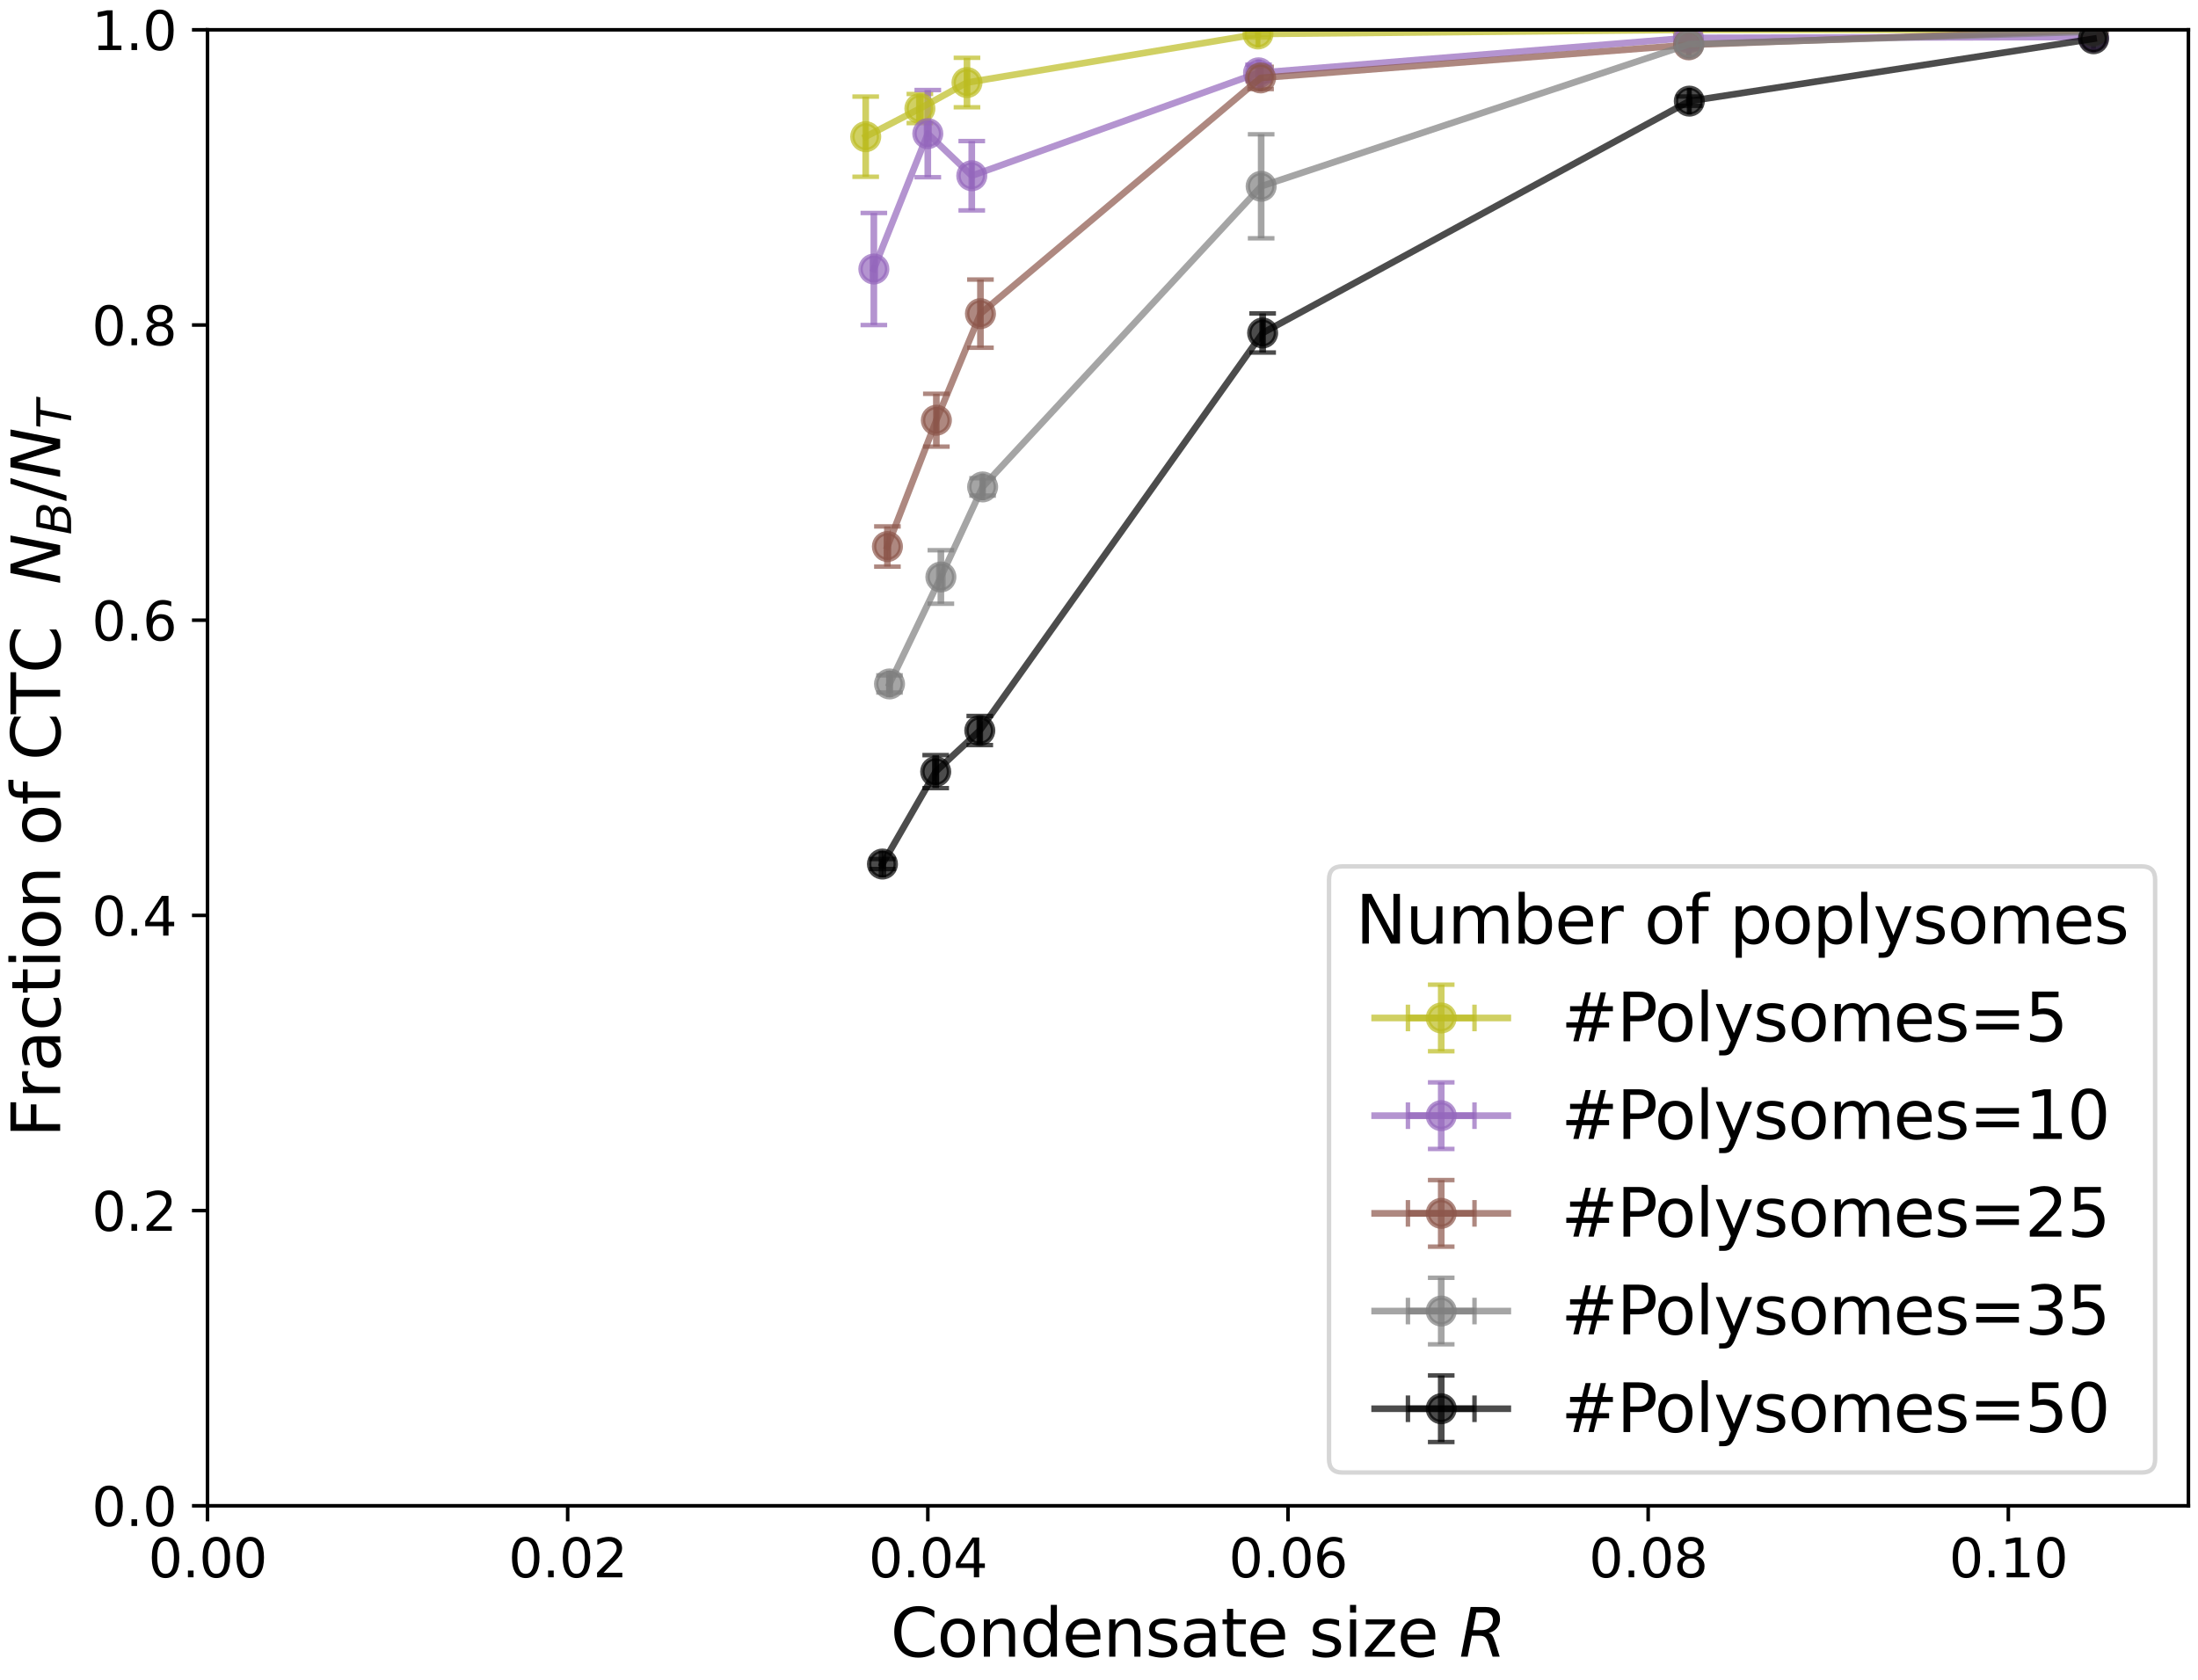 <?xml version="1.0" encoding="utf-8" standalone="no"?>
<!DOCTYPE svg PUBLIC "-//W3C//DTD SVG 1.1//EN"
  "http://www.w3.org/Graphics/SVG/1.1/DTD/svg11.dtd">
<svg xmlns:xlink="http://www.w3.org/1999/xlink" width="495.321pt" height="378.65pt" viewBox="0 0 495.321 378.65" xmlns="http://www.w3.org/2000/svg" version="1.1">
 <defs>
  <style type="text/css">*{stroke-linejoin: round; stroke-linecap: butt}</style>
 </defs>
 <g id="figure_1">
  <g id="patch_1">
   <path d="M 0 378.65 
L 495.321 378.65 
L 495.321 0 
L 0 0 
z
" style="fill: #ffffff"/>
  </g>
  <g id="axes_1">
   <g id="patch_2">
    <path d="M 46.761 339.359 
L 493.161 339.359 
L 493.161 6.719 
L 46.761 6.719 
z
" style="fill: #ffffff"/>
   </g>
   <g id="matplotlib.axis_1">
    <g id="xtick_1">
     <g id="line2d_1">
      <defs>
       <path id="md2de9c3af1" d="M 0 0 
L 0 3.5 
" style="stroke: #000000; stroke-width: 0.8"/>
      </defs>
      <g>
       <use xlink:href="#md2de9c3af1" x="46.761" y="339.359" style="stroke: #000000; stroke-width: 0.8"/>
      </g>
     </g>
     <g id="text_1">
      <!-- 0.00 -->
      <g transform="translate(33.402 355.477) scale(0.12 -0.12)">
       <defs>
        <path id="DejaVuSans-30" d="M 2034 4250 
Q 1547 4250 1301 3770 
Q 1056 3291 1056 2328 
Q 1056 1369 1301 889 
Q 1547 409 2034 409 
Q 2525 409 2770 889 
Q 3016 1369 3016 2328 
Q 3016 3291 2770 3770 
Q 2525 4250 2034 4250 
z
M 2034 4750 
Q 2819 4750 3233 4129 
Q 3647 3509 3647 2328 
Q 3647 1150 3233 529 
Q 2819 -91 2034 -91 
Q 1250 -91 836 529 
Q 422 1150 422 2328 
Q 422 3509 836 4129 
Q 1250 4750 2034 4750 
z
" transform="scale(0.016)"/>
        <path id="DejaVuSans-2e" d="M 684 794 
L 1344 794 
L 1344 0 
L 684 0 
L 684 794 
z
" transform="scale(0.016)"/>
       </defs>
       <use xlink:href="#DejaVuSans-30"/>
       <use xlink:href="#DejaVuSans-2e" x="63.623"/>
       <use xlink:href="#DejaVuSans-30" x="95.41"/>
       <use xlink:href="#DejaVuSans-30" x="159.033"/>
      </g>
     </g>
    </g>
    <g id="xtick_2">
     <g id="line2d_2">
      <g>
       <use xlink:href="#md2de9c3af1" x="127.925" y="339.359" style="stroke: #000000; stroke-width: 0.8"/>
      </g>
     </g>
     <g id="text_2">
      <!-- 0.02 -->
      <g transform="translate(114.565 355.477) scale(0.12 -0.12)">
       <defs>
        <path id="DejaVuSans-32" d="M 1228 531 
L 3431 531 
L 3431 0 
L 469 0 
L 469 531 
Q 828 903 1448 1529 
Q 2069 2156 2228 2338 
Q 2531 2678 2651 2914 
Q 2772 3150 2772 3378 
Q 2772 3750 2511 3984 
Q 2250 4219 1831 4219 
Q 1534 4219 1204 4116 
Q 875 4013 500 3803 
L 500 4441 
Q 881 4594 1212 4672 
Q 1544 4750 1819 4750 
Q 2544 4750 2975 4387 
Q 3406 4025 3406 3419 
Q 3406 3131 3298 2873 
Q 3191 2616 2906 2266 
Q 2828 2175 2409 1742 
Q 1991 1309 1228 531 
z
" transform="scale(0.016)"/>
       </defs>
       <use xlink:href="#DejaVuSans-30"/>
       <use xlink:href="#DejaVuSans-2e" x="63.623"/>
       <use xlink:href="#DejaVuSans-30" x="95.41"/>
       <use xlink:href="#DejaVuSans-32" x="159.033"/>
      </g>
     </g>
    </g>
    <g id="xtick_3">
     <g id="line2d_3">
      <g>
       <use xlink:href="#md2de9c3af1" x="209.088" y="339.359" style="stroke: #000000; stroke-width: 0.8"/>
      </g>
     </g>
     <g id="text_3">
      <!-- 0.04 -->
      <g transform="translate(195.729 355.477) scale(0.12 -0.12)">
       <defs>
        <path id="DejaVuSans-34" d="M 2419 4116 
L 825 1625 
L 2419 1625 
L 2419 4116 
z
M 2253 4666 
L 3047 4666 
L 3047 1625 
L 3713 1625 
L 3713 1100 
L 3047 1100 
L 3047 0 
L 2419 0 
L 2419 1100 
L 313 1100 
L 313 1709 
L 2253 4666 
z
" transform="scale(0.016)"/>
       </defs>
       <use xlink:href="#DejaVuSans-30"/>
       <use xlink:href="#DejaVuSans-2e" x="63.623"/>
       <use xlink:href="#DejaVuSans-30" x="95.41"/>
       <use xlink:href="#DejaVuSans-34" x="159.033"/>
      </g>
     </g>
    </g>
    <g id="xtick_4">
     <g id="line2d_4">
      <g>
       <use xlink:href="#md2de9c3af1" x="290.252" y="339.359" style="stroke: #000000; stroke-width: 0.8"/>
      </g>
     </g>
     <g id="text_4">
      <!-- 0.06 -->
      <g transform="translate(276.892 355.477) scale(0.12 -0.12)">
       <defs>
        <path id="DejaVuSans-36" d="M 2113 2584 
Q 1688 2584 1439 2293 
Q 1191 2003 1191 1497 
Q 1191 994 1439 701 
Q 1688 409 2113 409 
Q 2538 409 2786 701 
Q 3034 994 3034 1497 
Q 3034 2003 2786 2293 
Q 2538 2584 2113 2584 
z
M 3366 4563 
L 3366 3988 
Q 3128 4100 2886 4159 
Q 2644 4219 2406 4219 
Q 1781 4219 1451 3797 
Q 1122 3375 1075 2522 
Q 1259 2794 1537 2939 
Q 1816 3084 2150 3084 
Q 2853 3084 3261 2657 
Q 3669 2231 3669 1497 
Q 3669 778 3244 343 
Q 2819 -91 2113 -91 
Q 1303 -91 875 529 
Q 447 1150 447 2328 
Q 447 3434 972 4092 
Q 1497 4750 2381 4750 
Q 2619 4750 2861 4703 
Q 3103 4656 3366 4563 
z
" transform="scale(0.016)"/>
       </defs>
       <use xlink:href="#DejaVuSans-30"/>
       <use xlink:href="#DejaVuSans-2e" x="63.623"/>
       <use xlink:href="#DejaVuSans-30" x="95.41"/>
       <use xlink:href="#DejaVuSans-36" x="159.033"/>
      </g>
     </g>
    </g>
    <g id="xtick_5">
     <g id="line2d_5">
      <g>
       <use xlink:href="#md2de9c3af1" x="371.415" y="339.359" style="stroke: #000000; stroke-width: 0.8"/>
      </g>
     </g>
     <g id="text_5">
      <!-- 0.08 -->
      <g transform="translate(358.056 355.477) scale(0.12 -0.12)">
       <defs>
        <path id="DejaVuSans-38" d="M 2034 2216 
Q 1584 2216 1326 1975 
Q 1069 1734 1069 1313 
Q 1069 891 1326 650 
Q 1584 409 2034 409 
Q 2484 409 2743 651 
Q 3003 894 3003 1313 
Q 3003 1734 2745 1975 
Q 2488 2216 2034 2216 
z
M 1403 2484 
Q 997 2584 770 2862 
Q 544 3141 544 3541 
Q 544 4100 942 4425 
Q 1341 4750 2034 4750 
Q 2731 4750 3128 4425 
Q 3525 4100 3525 3541 
Q 3525 3141 3298 2862 
Q 3072 2584 2669 2484 
Q 3125 2378 3379 2068 
Q 3634 1759 3634 1313 
Q 3634 634 3220 271 
Q 2806 -91 2034 -91 
Q 1263 -91 848 271 
Q 434 634 434 1313 
Q 434 1759 690 2068 
Q 947 2378 1403 2484 
z
M 1172 3481 
Q 1172 3119 1398 2916 
Q 1625 2713 2034 2713 
Q 2441 2713 2670 2916 
Q 2900 3119 2900 3481 
Q 2900 3844 2670 4047 
Q 2441 4250 2034 4250 
Q 1625 4250 1398 4047 
Q 1172 3844 1172 3481 
z
" transform="scale(0.016)"/>
       </defs>
       <use xlink:href="#DejaVuSans-30"/>
       <use xlink:href="#DejaVuSans-2e" x="63.623"/>
       <use xlink:href="#DejaVuSans-30" x="95.41"/>
       <use xlink:href="#DejaVuSans-38" x="159.033"/>
      </g>
     </g>
    </g>
    <g id="xtick_6">
     <g id="line2d_6">
      <g>
       <use xlink:href="#md2de9c3af1" x="452.579" y="339.359" style="stroke: #000000; stroke-width: 0.8"/>
      </g>
     </g>
     <g id="text_6">
      <!-- 0.10 -->
      <g transform="translate(439.22 355.477) scale(0.12 -0.12)">
       <defs>
        <path id="DejaVuSans-31" d="M 794 531 
L 1825 531 
L 1825 4091 
L 703 3866 
L 703 4441 
L 1819 4666 
L 2450 4666 
L 2450 531 
L 3481 531 
L 3481 0 
L 794 0 
L 794 531 
z
" transform="scale(0.016)"/>
       </defs>
       <use xlink:href="#DejaVuSans-30"/>
       <use xlink:href="#DejaVuSans-2e" x="63.623"/>
       <use xlink:href="#DejaVuSans-31" x="95.41"/>
       <use xlink:href="#DejaVuSans-30" x="159.033"/>
      </g>
     </g>
    </g>
    <g id="text_7">
     <!-- Condensate size $R$ -->
     <g transform="translate(200.661 373.37) scale(0.15 -0.15)">
      <defs>
       <path id="DejaVuSans-43" d="M 4122 4306 
L 4122 3641 
Q 3803 3938 3442 4084 
Q 3081 4231 2675 4231 
Q 1875 4231 1450 3742 
Q 1025 3253 1025 2328 
Q 1025 1406 1450 917 
Q 1875 428 2675 428 
Q 3081 428 3442 575 
Q 3803 722 4122 1019 
L 4122 359 
Q 3791 134 3420 21 
Q 3050 -91 2638 -91 
Q 1578 -91 968 557 
Q 359 1206 359 2328 
Q 359 3453 968 4101 
Q 1578 4750 2638 4750 
Q 3056 4750 3426 4639 
Q 3797 4528 4122 4306 
z
" transform="scale(0.016)"/>
       <path id="DejaVuSans-6f" d="M 1959 3097 
Q 1497 3097 1228 2736 
Q 959 2375 959 1747 
Q 959 1119 1226 758 
Q 1494 397 1959 397 
Q 2419 397 2687 759 
Q 2956 1122 2956 1747 
Q 2956 2369 2687 2733 
Q 2419 3097 1959 3097 
z
M 1959 3584 
Q 2709 3584 3137 3096 
Q 3566 2609 3566 1747 
Q 3566 888 3137 398 
Q 2709 -91 1959 -91 
Q 1206 -91 779 398 
Q 353 888 353 1747 
Q 353 2609 779 3096 
Q 1206 3584 1959 3584 
z
" transform="scale(0.016)"/>
       <path id="DejaVuSans-6e" d="M 3513 2113 
L 3513 0 
L 2938 0 
L 2938 2094 
Q 2938 2591 2744 2837 
Q 2550 3084 2163 3084 
Q 1697 3084 1428 2787 
Q 1159 2491 1159 1978 
L 1159 0 
L 581 0 
L 581 3500 
L 1159 3500 
L 1159 2956 
Q 1366 3272 1645 3428 
Q 1925 3584 2291 3584 
Q 2894 3584 3203 3211 
Q 3513 2838 3513 2113 
z
" transform="scale(0.016)"/>
       <path id="DejaVuSans-64" d="M 2906 2969 
L 2906 4863 
L 3481 4863 
L 3481 0 
L 2906 0 
L 2906 525 
Q 2725 213 2448 61 
Q 2172 -91 1784 -91 
Q 1150 -91 751 415 
Q 353 922 353 1747 
Q 353 2572 751 3078 
Q 1150 3584 1784 3584 
Q 2172 3584 2448 3432 
Q 2725 3281 2906 2969 
z
M 947 1747 
Q 947 1113 1208 752 
Q 1469 391 1925 391 
Q 2381 391 2643 752 
Q 2906 1113 2906 1747 
Q 2906 2381 2643 2742 
Q 2381 3103 1925 3103 
Q 1469 3103 1208 2742 
Q 947 2381 947 1747 
z
" transform="scale(0.016)"/>
       <path id="DejaVuSans-65" d="M 3597 1894 
L 3597 1613 
L 953 1613 
Q 991 1019 1311 708 
Q 1631 397 2203 397 
Q 2534 397 2845 478 
Q 3156 559 3463 722 
L 3463 178 
Q 3153 47 2828 -22 
Q 2503 -91 2169 -91 
Q 1331 -91 842 396 
Q 353 884 353 1716 
Q 353 2575 817 3079 
Q 1281 3584 2069 3584 
Q 2775 3584 3186 3129 
Q 3597 2675 3597 1894 
z
M 3022 2063 
Q 3016 2534 2758 2815 
Q 2500 3097 2075 3097 
Q 1594 3097 1305 2825 
Q 1016 2553 972 2059 
L 3022 2063 
z
" transform="scale(0.016)"/>
       <path id="DejaVuSans-73" d="M 2834 3397 
L 2834 2853 
Q 2591 2978 2328 3040 
Q 2066 3103 1784 3103 
Q 1356 3103 1142 2972 
Q 928 2841 928 2578 
Q 928 2378 1081 2264 
Q 1234 2150 1697 2047 
L 1894 2003 
Q 2506 1872 2764 1633 
Q 3022 1394 3022 966 
Q 3022 478 2636 193 
Q 2250 -91 1575 -91 
Q 1294 -91 989 -36 
Q 684 19 347 128 
L 347 722 
Q 666 556 975 473 
Q 1284 391 1588 391 
Q 1994 391 2212 530 
Q 2431 669 2431 922 
Q 2431 1156 2273 1281 
Q 2116 1406 1581 1522 
L 1381 1569 
Q 847 1681 609 1914 
Q 372 2147 372 2553 
Q 372 3047 722 3315 
Q 1072 3584 1716 3584 
Q 2034 3584 2315 3537 
Q 2597 3491 2834 3397 
z
" transform="scale(0.016)"/>
       <path id="DejaVuSans-61" d="M 2194 1759 
Q 1497 1759 1228 1600 
Q 959 1441 959 1056 
Q 959 750 1161 570 
Q 1363 391 1709 391 
Q 2188 391 2477 730 
Q 2766 1069 2766 1631 
L 2766 1759 
L 2194 1759 
z
M 3341 1997 
L 3341 0 
L 2766 0 
L 2766 531 
Q 2569 213 2275 61 
Q 1981 -91 1556 -91 
Q 1019 -91 701 211 
Q 384 513 384 1019 
Q 384 1609 779 1909 
Q 1175 2209 1959 2209 
L 2766 2209 
L 2766 2266 
Q 2766 2663 2505 2880 
Q 2244 3097 1772 3097 
Q 1472 3097 1187 3025 
Q 903 2953 641 2809 
L 641 3341 
Q 956 3463 1253 3523 
Q 1550 3584 1831 3584 
Q 2591 3584 2966 3190 
Q 3341 2797 3341 1997 
z
" transform="scale(0.016)"/>
       <path id="DejaVuSans-74" d="M 1172 4494 
L 1172 3500 
L 2356 3500 
L 2356 3053 
L 1172 3053 
L 1172 1153 
Q 1172 725 1289 603 
Q 1406 481 1766 481 
L 2356 481 
L 2356 0 
L 1766 0 
Q 1100 0 847 248 
Q 594 497 594 1153 
L 594 3053 
L 172 3053 
L 172 3500 
L 594 3500 
L 594 4494 
L 1172 4494 
z
" transform="scale(0.016)"/>
       <path id="DejaVuSans-20" transform="scale(0.016)"/>
       <path id="DejaVuSans-69" d="M 603 3500 
L 1178 3500 
L 1178 0 
L 603 0 
L 603 3500 
z
M 603 4863 
L 1178 4863 
L 1178 4134 
L 603 4134 
L 603 4863 
z
" transform="scale(0.016)"/>
       <path id="DejaVuSans-7a" d="M 353 3500 
L 3084 3500 
L 3084 2975 
L 922 459 
L 3084 459 
L 3084 0 
L 275 0 
L 275 525 
L 2438 3041 
L 353 3041 
L 353 3500 
z
" transform="scale(0.016)"/>
       <path id="DejaVuSans-Oblique-52" d="M 1613 4147 
L 1294 2491 
L 2106 2491 
Q 2584 2491 2879 2755 
Q 3175 3019 3175 3444 
Q 3175 3784 2976 3965 
Q 2778 4147 2406 4147 
L 1613 4147 
z
M 2772 2241 
Q 2972 2194 3105 2009 
Q 3238 1825 3413 1275 
L 3809 0 
L 3144 0 
L 2778 1197 
Q 2638 1659 2453 1815 
Q 2269 1972 1888 1972 
L 1191 1972 
L 806 0 
L 172 0 
L 1081 4666 
L 2503 4666 
Q 3150 4666 3495 4373 
Q 3841 4081 3841 3531 
Q 3841 3044 3547 2687 
Q 3253 2331 2772 2241 
z
" transform="scale(0.016)"/>
      </defs>
      <use xlink:href="#DejaVuSans-43" transform="translate(0 0.016)"/>
      <use xlink:href="#DejaVuSans-6f" transform="translate(69.824 0.016)"/>
      <use xlink:href="#DejaVuSans-6e" transform="translate(131.006 0.016)"/>
      <use xlink:href="#DejaVuSans-64" transform="translate(194.385 0.016)"/>
      <use xlink:href="#DejaVuSans-65" transform="translate(257.861 0.016)"/>
      <use xlink:href="#DejaVuSans-6e" transform="translate(319.385 0.016)"/>
      <use xlink:href="#DejaVuSans-73" transform="translate(382.764 0.016)"/>
      <use xlink:href="#DejaVuSans-61" transform="translate(434.863 0.016)"/>
      <use xlink:href="#DejaVuSans-74" transform="translate(496.143 0.016)"/>
      <use xlink:href="#DejaVuSans-65" transform="translate(535.352 0.016)"/>
      <use xlink:href="#DejaVuSans-20" transform="translate(596.875 0.016)"/>
      <use xlink:href="#DejaVuSans-73" transform="translate(628.662 0.016)"/>
      <use xlink:href="#DejaVuSans-69" transform="translate(680.762 0.016)"/>
      <use xlink:href="#DejaVuSans-7a" transform="translate(708.545 0.016)"/>
      <use xlink:href="#DejaVuSans-65" transform="translate(761.035 0.016)"/>
      <use xlink:href="#DejaVuSans-20" transform="translate(822.559 0.016)"/>
      <use xlink:href="#DejaVuSans-Oblique-52" transform="translate(854.346 0.016)"/>
     </g>
    </g>
   </g>
   <g id="matplotlib.axis_2">
    <g id="ytick_1">
     <g id="line2d_7">
      <defs>
       <path id="m2eb60a0b72" d="M 0 0 
L -3.5 0 
" style="stroke: #000000; stroke-width: 0.8"/>
      </defs>
      <g>
       <use xlink:href="#m2eb60a0b72" x="46.761" y="339.359" style="stroke: #000000; stroke-width: 0.8"/>
      </g>
     </g>
     <g id="text_8">
      <!-- 0.0 -->
      <g transform="translate(20.677 343.918) scale(0.12 -0.12)">
       <use xlink:href="#DejaVuSans-30"/>
       <use xlink:href="#DejaVuSans-2e" x="63.623"/>
       <use xlink:href="#DejaVuSans-30" x="95.41"/>
      </g>
     </g>
    </g>
    <g id="ytick_2">
     <g id="line2d_8">
      <g>
       <use xlink:href="#m2eb60a0b72" x="46.761" y="272.831" style="stroke: #000000; stroke-width: 0.8"/>
      </g>
     </g>
     <g id="text_9">
      <!-- 0.2 -->
      <g transform="translate(20.677 277.39) scale(0.12 -0.12)">
       <use xlink:href="#DejaVuSans-30"/>
       <use xlink:href="#DejaVuSans-2e" x="63.623"/>
       <use xlink:href="#DejaVuSans-32" x="95.41"/>
      </g>
     </g>
    </g>
    <g id="ytick_3">
     <g id="line2d_9">
      <g>
       <use xlink:href="#m2eb60a0b72" x="46.761" y="206.303" style="stroke: #000000; stroke-width: 0.8"/>
      </g>
     </g>
     <g id="text_10">
      <!-- 0.4 -->
      <g transform="translate(20.677 210.862) scale(0.12 -0.12)">
       <use xlink:href="#DejaVuSans-30"/>
       <use xlink:href="#DejaVuSans-2e" x="63.623"/>
       <use xlink:href="#DejaVuSans-34" x="95.41"/>
      </g>
     </g>
    </g>
    <g id="ytick_4">
     <g id="line2d_10">
      <g>
       <use xlink:href="#m2eb60a0b72" x="46.761" y="139.775" style="stroke: #000000; stroke-width: 0.8"/>
      </g>
     </g>
     <g id="text_11">
      <!-- 0.6 -->
      <g transform="translate(20.677 144.334) scale(0.12 -0.12)">
       <use xlink:href="#DejaVuSans-30"/>
       <use xlink:href="#DejaVuSans-2e" x="63.623"/>
       <use xlink:href="#DejaVuSans-36" x="95.41"/>
      </g>
     </g>
    </g>
    <g id="ytick_5">
     <g id="line2d_11">
      <g>
       <use xlink:href="#m2eb60a0b72" x="46.761" y="73.247" style="stroke: #000000; stroke-width: 0.8"/>
      </g>
     </g>
     <g id="text_12">
      <!-- 0.8 -->
      <g transform="translate(20.677 77.806) scale(0.12 -0.12)">
       <use xlink:href="#DejaVuSans-30"/>
       <use xlink:href="#DejaVuSans-2e" x="63.623"/>
       <use xlink:href="#DejaVuSans-38" x="95.41"/>
      </g>
     </g>
    </g>
    <g id="ytick_6">
     <g id="line2d_12">
      <g>
       <use xlink:href="#m2eb60a0b72" x="46.761" y="6.719" style="stroke: #000000; stroke-width: 0.8"/>
      </g>
     </g>
     <g id="text_13">
      <!-- 1.0 -->
      <g transform="translate(20.677 11.278) scale(0.12 -0.12)">
       <use xlink:href="#DejaVuSans-31"/>
       <use xlink:href="#DejaVuSans-2e" x="63.623"/>
       <use xlink:href="#DejaVuSans-30" x="95.41"/>
      </g>
     </g>
    </g>
    <g id="text_14">
     <!-- Fraction of CTC  $N_B/N_T$ -->
     <g transform="translate(13.558 256.364) rotate(-90) scale(0.15 -0.15)">
      <defs>
       <path id="DejaVuSans-46" d="M 628 4666 
L 3309 4666 
L 3309 4134 
L 1259 4134 
L 1259 2759 
L 3109 2759 
L 3109 2228 
L 1259 2228 
L 1259 0 
L 628 0 
L 628 4666 
z
" transform="scale(0.016)"/>
       <path id="DejaVuSans-72" d="M 2631 2963 
Q 2534 3019 2420 3045 
Q 2306 3072 2169 3072 
Q 1681 3072 1420 2755 
Q 1159 2438 1159 1844 
L 1159 0 
L 581 0 
L 581 3500 
L 1159 3500 
L 1159 2956 
Q 1341 3275 1631 3429 
Q 1922 3584 2338 3584 
Q 2397 3584 2469 3576 
Q 2541 3569 2628 3553 
L 2631 2963 
z
" transform="scale(0.016)"/>
       <path id="DejaVuSans-63" d="M 3122 3366 
L 3122 2828 
Q 2878 2963 2633 3030 
Q 2388 3097 2138 3097 
Q 1578 3097 1268 2742 
Q 959 2388 959 1747 
Q 959 1106 1268 751 
Q 1578 397 2138 397 
Q 2388 397 2633 464 
Q 2878 531 3122 666 
L 3122 134 
Q 2881 22 2623 -34 
Q 2366 -91 2075 -91 
Q 1284 -91 818 406 
Q 353 903 353 1747 
Q 353 2603 823 3093 
Q 1294 3584 2113 3584 
Q 2378 3584 2631 3529 
Q 2884 3475 3122 3366 
z
" transform="scale(0.016)"/>
       <path id="DejaVuSans-66" d="M 2375 4863 
L 2375 4384 
L 1825 4384 
Q 1516 4384 1395 4259 
Q 1275 4134 1275 3809 
L 1275 3500 
L 2222 3500 
L 2222 3053 
L 1275 3053 
L 1275 0 
L 697 0 
L 697 3053 
L 147 3053 
L 147 3500 
L 697 3500 
L 697 3744 
Q 697 4328 969 4595 
Q 1241 4863 1831 4863 
L 2375 4863 
z
" transform="scale(0.016)"/>
       <path id="DejaVuSans-54" d="M -19 4666 
L 3928 4666 
L 3928 4134 
L 2272 4134 
L 2272 0 
L 1638 0 
L 1638 4134 
L -19 4134 
L -19 4666 
z
" transform="scale(0.016)"/>
       <path id="DejaVuSans-Oblique-4e" d="M 1081 4666 
L 1931 4666 
L 3219 666 
L 4000 4666 
L 4616 4666 
L 3706 0 
L 2853 0 
L 1569 4025 
L 788 0 
L 172 0 
L 1081 4666 
z
" transform="scale(0.016)"/>
       <path id="DejaVuSans-Oblique-42" d="M 1081 4666 
L 2694 4666 
Q 3350 4666 3675 4422 
Q 4000 4178 4000 3688 
Q 4000 3238 3720 2911 
Q 3441 2584 2988 2516 
Q 3375 2428 3569 2181 
Q 3763 1934 3763 1522 
Q 3763 819 3242 409 
Q 2722 0 1819 0 
L 172 0 
L 1081 4666 
z
M 1234 2228 
L 903 519 
L 1919 519 
Q 2491 519 2800 781 
Q 3109 1044 3109 1522 
Q 3109 1891 2904 2059 
Q 2700 2228 2247 2228 
L 1234 2228 
z
M 1606 4147 
L 1331 2741 
L 2272 2741 
Q 2775 2741 3058 2959 
Q 3341 3178 3341 3566 
Q 3341 3869 3150 4008 
Q 2959 4147 2541 4147 
L 1606 4147 
z
" transform="scale(0.016)"/>
       <path id="DejaVuSans-2f" d="M 1625 4666 
L 2156 4666 
L 531 -594 
L 0 -594 
L 1625 4666 
z
" transform="scale(0.016)"/>
       <path id="DejaVuSans-Oblique-54" d="M 378 4666 
L 4325 4666 
L 4225 4134 
L 2559 4134 
L 1759 0 
L 1125 0 
L 1925 4134 
L 275 4134 
L 378 4666 
z
" transform="scale(0.016)"/>
      </defs>
      <use xlink:href="#DejaVuSans-46" transform="translate(0 0.016)"/>
      <use xlink:href="#DejaVuSans-72" transform="translate(57.52 0.016)"/>
      <use xlink:href="#DejaVuSans-61" transform="translate(98.633 0.016)"/>
      <use xlink:href="#DejaVuSans-63" transform="translate(159.912 0.016)"/>
      <use xlink:href="#DejaVuSans-74" transform="translate(214.893 0.016)"/>
      <use xlink:href="#DejaVuSans-69" transform="translate(254.102 0.016)"/>
      <use xlink:href="#DejaVuSans-6f" transform="translate(281.885 0.016)"/>
      <use xlink:href="#DejaVuSans-6e" transform="translate(343.066 0.016)"/>
      <use xlink:href="#DejaVuSans-20" transform="translate(406.445 0.016)"/>
      <use xlink:href="#DejaVuSans-6f" transform="translate(438.232 0.016)"/>
      <use xlink:href="#DejaVuSans-66" transform="translate(499.414 0.016)"/>
      <use xlink:href="#DejaVuSans-20" transform="translate(534.619 0.016)"/>
      <use xlink:href="#DejaVuSans-43" transform="translate(566.406 0.016)"/>
      <use xlink:href="#DejaVuSans-54" transform="translate(636.23 0.016)"/>
      <use xlink:href="#DejaVuSans-43" transform="translate(697.314 0.016)"/>
      <use xlink:href="#DejaVuSans-20" transform="translate(767.139 0.016)"/>
      <use xlink:href="#DejaVuSans-20" transform="translate(798.926 0.016)"/>
      <use xlink:href="#DejaVuSans-Oblique-4e" transform="translate(830.713 0.016)"/>
      <use xlink:href="#DejaVuSans-Oblique-42" transform="translate(905.518 -16.391) scale(0.7)"/>
      <use xlink:href="#DejaVuSans-2f" transform="translate(956.274 0.016)"/>
      <use xlink:href="#DejaVuSans-Oblique-4e" transform="translate(989.966 0.016)"/>
      <use xlink:href="#DejaVuSans-Oblique-54" transform="translate(1064.771 -16.391) scale(0.7)"/>
     </g>
    </g>
   </g>
   <g id="LineCollection_1">
    <path d="M 195.021 30.802 
L 195.151 30.802 
" clip-path="url(#p778e3c3a29)" style="fill: none; stroke: #bcbd22; stroke-opacity: 0.7; stroke-width: 1.5"/>
    <path d="M 206.922 24.46 
L 207.665 24.46 
" clip-path="url(#p778e3c3a29)" style="fill: none; stroke: #bcbd22; stroke-opacity: 0.7; stroke-width: 1.5"/>
    <path d="M 217.705 18.605 
L 218.116 18.605 
" clip-path="url(#p778e3c3a29)" style="fill: none; stroke: #bcbd22; stroke-opacity: 0.7; stroke-width: 1.5"/>
    <path d="M 283.4 7.65 
L 283.567 7.65 
" clip-path="url(#p778e3c3a29)" style="fill: none; stroke: #bcbd22; stroke-opacity: 0.7; stroke-width: 1.5"/>
    <path d="M 380.344 6.719 
L 380.399 6.719 
" clip-path="url(#p778e3c3a29)" style="fill: none; stroke: #bcbd22; stroke-opacity: 0.7; stroke-width: 1.5"/>
    <path d="M 471.665 6.719 
L 471.701 6.719 
" clip-path="url(#p778e3c3a29)" style="fill: none; stroke: #bcbd22; stroke-opacity: 0.7; stroke-width: 1.5"/>
   </g>
   <g id="LineCollection_2">
    <path d="M 195.086 39.837 
L 195.086 21.768 
" clip-path="url(#p778e3c3a29)" style="fill: none; stroke: #bcbd22; stroke-opacity: 0.7; stroke-width: 1.5"/>
    <path d="M 207.294 27.741 
L 207.294 21.179 
" clip-path="url(#p778e3c3a29)" style="fill: none; stroke: #bcbd22; stroke-opacity: 0.7; stroke-width: 1.5"/>
    <path d="M 217.91 24.18 
L 217.91 13.031 
" clip-path="url(#p778e3c3a29)" style="fill: none; stroke: #bcbd22; stroke-opacity: 0.7; stroke-width: 1.5"/>
    <path d="M 283.483 8.449 
L 283.483 6.852 
" clip-path="url(#p778e3c3a29)" style="fill: none; stroke: #bcbd22; stroke-opacity: 0.7; stroke-width: 1.5"/>
    <path d="M 380.371 6.719 
L 380.371 6.719 
" clip-path="url(#p778e3c3a29)" style="fill: none; stroke: #bcbd22; stroke-opacity: 0.7; stroke-width: 1.5"/>
    <path d="M 471.683 6.719 
L 471.683 6.719 
" clip-path="url(#p778e3c3a29)" style="fill: none; stroke: #bcbd22; stroke-opacity: 0.7; stroke-width: 1.5"/>
   </g>
   <g id="line2d_13">
    <defs>
     <path id="m36c73c1d32" d="M 0 3 
L 0 -3 
" style="stroke: #bcbd22; stroke-opacity: 0.7"/>
    </defs>
    <g clip-path="url(#p778e3c3a29)">
     <use xlink:href="#m36c73c1d32" x="195.021" y="30.802" style="fill: #bcbd22; fill-opacity: 0.7; stroke: #bcbd22; stroke-opacity: 0.7"/>
     <use xlink:href="#m36c73c1d32" x="206.922" y="24.46" style="fill: #bcbd22; fill-opacity: 0.7; stroke: #bcbd22; stroke-opacity: 0.7"/>
     <use xlink:href="#m36c73c1d32" x="217.705" y="18.605" style="fill: #bcbd22; fill-opacity: 0.7; stroke: #bcbd22; stroke-opacity: 0.7"/>
     <use xlink:href="#m36c73c1d32" x="283.4" y="7.65" style="fill: #bcbd22; fill-opacity: 0.7; stroke: #bcbd22; stroke-opacity: 0.7"/>
     <use xlink:href="#m36c73c1d32" x="380.344" y="6.719" style="fill: #bcbd22; fill-opacity: 0.7; stroke: #bcbd22; stroke-opacity: 0.7"/>
     <use xlink:href="#m36c73c1d32" x="471.665" y="6.719" style="fill: #bcbd22; fill-opacity: 0.7; stroke: #bcbd22; stroke-opacity: 0.7"/>
    </g>
   </g>
   <g id="line2d_14">
    <g clip-path="url(#p778e3c3a29)">
     <use xlink:href="#m36c73c1d32" x="195.151" y="30.802" style="fill: #bcbd22; fill-opacity: 0.7; stroke: #bcbd22; stroke-opacity: 0.7"/>
     <use xlink:href="#m36c73c1d32" x="207.665" y="24.46" style="fill: #bcbd22; fill-opacity: 0.7; stroke: #bcbd22; stroke-opacity: 0.7"/>
     <use xlink:href="#m36c73c1d32" x="218.116" y="18.605" style="fill: #bcbd22; fill-opacity: 0.7; stroke: #bcbd22; stroke-opacity: 0.7"/>
     <use xlink:href="#m36c73c1d32" x="283.567" y="7.65" style="fill: #bcbd22; fill-opacity: 0.7; stroke: #bcbd22; stroke-opacity: 0.7"/>
     <use xlink:href="#m36c73c1d32" x="380.399" y="6.719" style="fill: #bcbd22; fill-opacity: 0.7; stroke: #bcbd22; stroke-opacity: 0.7"/>
     <use xlink:href="#m36c73c1d32" x="471.701" y="6.719" style="fill: #bcbd22; fill-opacity: 0.7; stroke: #bcbd22; stroke-opacity: 0.7"/>
    </g>
   </g>
   <g id="line2d_15">
    <defs>
     <path id="ma811747947" d="M 3 0 
L -3 -0 
" style="stroke: #bcbd22; stroke-opacity: 0.7"/>
    </defs>
    <g clip-path="url(#p778e3c3a29)">
     <use xlink:href="#ma811747947" x="195.086" y="39.837" style="fill: #bcbd22; fill-opacity: 0.7; stroke: #bcbd22; stroke-opacity: 0.7"/>
     <use xlink:href="#ma811747947" x="207.294" y="27.741" style="fill: #bcbd22; fill-opacity: 0.7; stroke: #bcbd22; stroke-opacity: 0.7"/>
     <use xlink:href="#ma811747947" x="217.91" y="24.18" style="fill: #bcbd22; fill-opacity: 0.7; stroke: #bcbd22; stroke-opacity: 0.7"/>
     <use xlink:href="#ma811747947" x="283.483" y="8.449" style="fill: #bcbd22; fill-opacity: 0.7; stroke: #bcbd22; stroke-opacity: 0.7"/>
     <use xlink:href="#ma811747947" x="380.371" y="6.719" style="fill: #bcbd22; fill-opacity: 0.7; stroke: #bcbd22; stroke-opacity: 0.7"/>
     <use xlink:href="#ma811747947" x="471.683" y="6.719" style="fill: #bcbd22; fill-opacity: 0.7; stroke: #bcbd22; stroke-opacity: 0.7"/>
    </g>
   </g>
   <g id="line2d_16">
    <g clip-path="url(#p778e3c3a29)">
     <use xlink:href="#ma811747947" x="195.086" y="21.768" style="fill: #bcbd22; fill-opacity: 0.7; stroke: #bcbd22; stroke-opacity: 0.7"/>
     <use xlink:href="#ma811747947" x="207.294" y="21.179" style="fill: #bcbd22; fill-opacity: 0.7; stroke: #bcbd22; stroke-opacity: 0.7"/>
     <use xlink:href="#ma811747947" x="217.91" y="13.031" style="fill: #bcbd22; fill-opacity: 0.7; stroke: #bcbd22; stroke-opacity: 0.7"/>
     <use xlink:href="#ma811747947" x="283.483" y="6.852" style="fill: #bcbd22; fill-opacity: 0.7; stroke: #bcbd22; stroke-opacity: 0.7"/>
     <use xlink:href="#ma811747947" x="380.371" y="6.719" style="fill: #bcbd22; fill-opacity: 0.7; stroke: #bcbd22; stroke-opacity: 0.7"/>
     <use xlink:href="#ma811747947" x="471.683" y="6.719" style="fill: #bcbd22; fill-opacity: 0.7; stroke: #bcbd22; stroke-opacity: 0.7"/>
    </g>
   </g>
   <g id="LineCollection_3">
    <path d="M 196.466 60.629 
L 197.378 60.629 
" clip-path="url(#p778e3c3a29)" style="fill: none; stroke: #9467bd; stroke-opacity: 0.7; stroke-width: 1.5"/>
    <path d="M 208.664 30.115 
L 209.495 30.115 
" clip-path="url(#p778e3c3a29)" style="fill: none; stroke: #9467bd; stroke-opacity: 0.7; stroke-width: 1.5"/>
    <path d="M 218.942 39.606 
L 219.034 39.606 
" clip-path="url(#p778e3c3a29)" style="fill: none; stroke: #9467bd; stroke-opacity: 0.7; stroke-width: 1.5"/>
    <path d="M 283.442 16.41 
L 283.784 16.41 
" clip-path="url(#p778e3c3a29)" style="fill: none; stroke: #9467bd; stroke-opacity: 0.7; stroke-width: 1.5"/>
    <path d="M 380.434 8.537 
L 380.539 8.537 
" clip-path="url(#p778e3c3a29)" style="fill: none; stroke: #9467bd; stroke-opacity: 0.7; stroke-width: 1.5"/>
    <path d="M 471.738 8.338 
L 471.765 8.338 
" clip-path="url(#p778e3c3a29)" style="fill: none; stroke: #9467bd; stroke-opacity: 0.7; stroke-width: 1.5"/>
   </g>
   <g id="LineCollection_4">
    <path d="M 196.922 73.256 
L 196.922 48.002 
" clip-path="url(#p778e3c3a29)" style="fill: none; stroke: #9467bd; stroke-opacity: 0.7; stroke-width: 1.5"/>
    <path d="M 209.08 39.941 
L 209.08 20.289 
" clip-path="url(#p778e3c3a29)" style="fill: none; stroke: #9467bd; stroke-opacity: 0.7; stroke-width: 1.5"/>
    <path d="M 218.988 47.423 
L 218.988 31.789 
" clip-path="url(#p778e3c3a29)" style="fill: none; stroke: #9467bd; stroke-opacity: 0.7; stroke-width: 1.5"/>
    <path d="M 283.613 18.24 
L 283.613 14.58 
" clip-path="url(#p778e3c3a29)" style="fill: none; stroke: #9467bd; stroke-opacity: 0.7; stroke-width: 1.5"/>
    <path d="M 380.486 9.557 
L 380.486 7.518 
" clip-path="url(#p778e3c3a29)" style="fill: none; stroke: #9467bd; stroke-opacity: 0.7; stroke-width: 1.5"/>
    <path d="M 471.751 9.211 
L 471.751 7.465 
" clip-path="url(#p778e3c3a29)" style="fill: none; stroke: #9467bd; stroke-opacity: 0.7; stroke-width: 1.5"/>
   </g>
   <g id="line2d_17">
    <defs>
     <path id="m0f558446f4" d="M 0 3 
L 0 -3 
" style="stroke: #9467bd; stroke-opacity: 0.7"/>
    </defs>
    <g clip-path="url(#p778e3c3a29)">
     <use xlink:href="#m0f558446f4" x="196.466" y="60.629" style="fill: #9467bd; fill-opacity: 0.7; stroke: #9467bd; stroke-opacity: 0.7"/>
     <use xlink:href="#m0f558446f4" x="208.664" y="30.115" style="fill: #9467bd; fill-opacity: 0.7; stroke: #9467bd; stroke-opacity: 0.7"/>
     <use xlink:href="#m0f558446f4" x="218.942" y="39.606" style="fill: #9467bd; fill-opacity: 0.7; stroke: #9467bd; stroke-opacity: 0.7"/>
     <use xlink:href="#m0f558446f4" x="283.442" y="16.41" style="fill: #9467bd; fill-opacity: 0.7; stroke: #9467bd; stroke-opacity: 0.7"/>
     <use xlink:href="#m0f558446f4" x="380.434" y="8.537" style="fill: #9467bd; fill-opacity: 0.7; stroke: #9467bd; stroke-opacity: 0.7"/>
     <use xlink:href="#m0f558446f4" x="471.738" y="8.338" style="fill: #9467bd; fill-opacity: 0.7; stroke: #9467bd; stroke-opacity: 0.7"/>
    </g>
   </g>
   <g id="line2d_18">
    <g clip-path="url(#p778e3c3a29)">
     <use xlink:href="#m0f558446f4" x="197.378" y="60.629" style="fill: #9467bd; fill-opacity: 0.7; stroke: #9467bd; stroke-opacity: 0.7"/>
     <use xlink:href="#m0f558446f4" x="209.495" y="30.115" style="fill: #9467bd; fill-opacity: 0.7; stroke: #9467bd; stroke-opacity: 0.7"/>
     <use xlink:href="#m0f558446f4" x="219.034" y="39.606" style="fill: #9467bd; fill-opacity: 0.7; stroke: #9467bd; stroke-opacity: 0.7"/>
     <use xlink:href="#m0f558446f4" x="283.784" y="16.41" style="fill: #9467bd; fill-opacity: 0.7; stroke: #9467bd; stroke-opacity: 0.7"/>
     <use xlink:href="#m0f558446f4" x="380.539" y="8.537" style="fill: #9467bd; fill-opacity: 0.7; stroke: #9467bd; stroke-opacity: 0.7"/>
     <use xlink:href="#m0f558446f4" x="471.765" y="8.338" style="fill: #9467bd; fill-opacity: 0.7; stroke: #9467bd; stroke-opacity: 0.7"/>
    </g>
   </g>
   <g id="line2d_19">
    <defs>
     <path id="m7bbfac1cc6" d="M 3 0 
L -3 -0 
" style="stroke: #9467bd; stroke-opacity: 0.7"/>
    </defs>
    <g clip-path="url(#p778e3c3a29)">
     <use xlink:href="#m7bbfac1cc6" x="196.922" y="73.256" style="fill: #9467bd; fill-opacity: 0.7; stroke: #9467bd; stroke-opacity: 0.7"/>
     <use xlink:href="#m7bbfac1cc6" x="209.08" y="39.941" style="fill: #9467bd; fill-opacity: 0.7; stroke: #9467bd; stroke-opacity: 0.7"/>
     <use xlink:href="#m7bbfac1cc6" x="218.988" y="47.423" style="fill: #9467bd; fill-opacity: 0.7; stroke: #9467bd; stroke-opacity: 0.7"/>
     <use xlink:href="#m7bbfac1cc6" x="283.613" y="18.24" style="fill: #9467bd; fill-opacity: 0.7; stroke: #9467bd; stroke-opacity: 0.7"/>
     <use xlink:href="#m7bbfac1cc6" x="380.486" y="9.557" style="fill: #9467bd; fill-opacity: 0.7; stroke: #9467bd; stroke-opacity: 0.7"/>
     <use xlink:href="#m7bbfac1cc6" x="471.751" y="9.211" style="fill: #9467bd; fill-opacity: 0.7; stroke: #9467bd; stroke-opacity: 0.7"/>
    </g>
   </g>
   <g id="line2d_20">
    <g clip-path="url(#p778e3c3a29)">
     <use xlink:href="#m7bbfac1cc6" x="196.922" y="48.002" style="fill: #9467bd; fill-opacity: 0.7; stroke: #9467bd; stroke-opacity: 0.7"/>
     <use xlink:href="#m7bbfac1cc6" x="209.08" y="20.289" style="fill: #9467bd; fill-opacity: 0.7; stroke: #9467bd; stroke-opacity: 0.7"/>
     <use xlink:href="#m7bbfac1cc6" x="218.988" y="31.789" style="fill: #9467bd; fill-opacity: 0.7; stroke: #9467bd; stroke-opacity: 0.7"/>
     <use xlink:href="#m7bbfac1cc6" x="283.613" y="14.58" style="fill: #9467bd; fill-opacity: 0.7; stroke: #9467bd; stroke-opacity: 0.7"/>
     <use xlink:href="#m7bbfac1cc6" x="380.486" y="7.518" style="fill: #9467bd; fill-opacity: 0.7; stroke: #9467bd; stroke-opacity: 0.7"/>
     <use xlink:href="#m7bbfac1cc6" x="471.751" y="7.465" style="fill: #9467bd; fill-opacity: 0.7; stroke: #9467bd; stroke-opacity: 0.7"/>
    </g>
   </g>
   <g id="LineCollection_5">
    <path d="M 199.61 123.17 
L 200.347 123.17 
" clip-path="url(#p778e3c3a29)" style="fill: none; stroke: #8c564b; stroke-opacity: 0.7; stroke-width: 1.5"/>
    <path d="M 210.947 94.705 
L 211.071 94.705 
" clip-path="url(#p778e3c3a29)" style="fill: none; stroke: #8c564b; stroke-opacity: 0.7; stroke-width: 1.5"/>
    <path d="M 220.752 70.684 
L 221.136 70.684 
" clip-path="url(#p778e3c3a29)" style="fill: none; stroke: #8c564b; stroke-opacity: 0.7; stroke-width: 1.5"/>
    <path d="M 284.028 17.559 
L 284.113 17.559 
" clip-path="url(#p778e3c3a29)" style="fill: none; stroke: #8c564b; stroke-opacity: 0.7; stroke-width: 1.5"/>
    <path d="M 380.476 10.108 
L 380.574 10.108 
" clip-path="url(#p778e3c3a29)" style="fill: none; stroke: #8c564b; stroke-opacity: 0.7; stroke-width: 1.5"/>
    <path d="M 471.741 6.763 
L 471.775 6.763 
" clip-path="url(#p778e3c3a29)" style="fill: none; stroke: #8c564b; stroke-opacity: 0.7; stroke-width: 1.5"/>
   </g>
   <g id="LineCollection_6">
    <path d="M 199.978 127.705 
L 199.978 118.635 
" clip-path="url(#p778e3c3a29)" style="fill: none; stroke: #8c564b; stroke-opacity: 0.7; stroke-width: 1.5"/>
    <path d="M 211.009 100.657 
L 211.009 88.752 
" clip-path="url(#p778e3c3a29)" style="fill: none; stroke: #8c564b; stroke-opacity: 0.7; stroke-width: 1.5"/>
    <path d="M 220.944 78.367 
L 220.944 63 
" clip-path="url(#p778e3c3a29)" style="fill: none; stroke: #8c564b; stroke-opacity: 0.7; stroke-width: 1.5"/>
    <path d="M 284.07 20.067 
L 284.07 15.051 
" clip-path="url(#p778e3c3a29)" style="fill: none; stroke: #8c564b; stroke-opacity: 0.7; stroke-width: 1.5"/>
    <path d="M 380.525 11.088 
L 380.525 9.127 
" clip-path="url(#p778e3c3a29)" style="fill: none; stroke: #8c564b; stroke-opacity: 0.7; stroke-width: 1.5"/>
    <path d="M 471.758 6.808 
L 471.758 6.719 
" clip-path="url(#p778e3c3a29)" style="fill: none; stroke: #8c564b; stroke-opacity: 0.7; stroke-width: 1.5"/>
   </g>
   <g id="line2d_21">
    <defs>
     <path id="m2a217768ba" d="M 0 3 
L 0 -3 
" style="stroke: #8c564b; stroke-opacity: 0.7"/>
    </defs>
    <g clip-path="url(#p778e3c3a29)">
     <use xlink:href="#m2a217768ba" x="199.61" y="123.17" style="fill: #8c564b; fill-opacity: 0.7; stroke: #8c564b; stroke-opacity: 0.7"/>
     <use xlink:href="#m2a217768ba" x="210.947" y="94.705" style="fill: #8c564b; fill-opacity: 0.7; stroke: #8c564b; stroke-opacity: 0.7"/>
     <use xlink:href="#m2a217768ba" x="220.752" y="70.684" style="fill: #8c564b; fill-opacity: 0.7; stroke: #8c564b; stroke-opacity: 0.7"/>
     <use xlink:href="#m2a217768ba" x="284.028" y="17.559" style="fill: #8c564b; fill-opacity: 0.7; stroke: #8c564b; stroke-opacity: 0.7"/>
     <use xlink:href="#m2a217768ba" x="380.476" y="10.108" style="fill: #8c564b; fill-opacity: 0.7; stroke: #8c564b; stroke-opacity: 0.7"/>
     <use xlink:href="#m2a217768ba" x="471.741" y="6.763" style="fill: #8c564b; fill-opacity: 0.7; stroke: #8c564b; stroke-opacity: 0.7"/>
    </g>
   </g>
   <g id="line2d_22">
    <g clip-path="url(#p778e3c3a29)">
     <use xlink:href="#m2a217768ba" x="200.347" y="123.17" style="fill: #8c564b; fill-opacity: 0.7; stroke: #8c564b; stroke-opacity: 0.7"/>
     <use xlink:href="#m2a217768ba" x="211.071" y="94.705" style="fill: #8c564b; fill-opacity: 0.7; stroke: #8c564b; stroke-opacity: 0.7"/>
     <use xlink:href="#m2a217768ba" x="221.136" y="70.684" style="fill: #8c564b; fill-opacity: 0.7; stroke: #8c564b; stroke-opacity: 0.7"/>
     <use xlink:href="#m2a217768ba" x="284.113" y="17.559" style="fill: #8c564b; fill-opacity: 0.7; stroke: #8c564b; stroke-opacity: 0.7"/>
     <use xlink:href="#m2a217768ba" x="380.574" y="10.108" style="fill: #8c564b; fill-opacity: 0.7; stroke: #8c564b; stroke-opacity: 0.7"/>
     <use xlink:href="#m2a217768ba" x="471.775" y="6.763" style="fill: #8c564b; fill-opacity: 0.7; stroke: #8c564b; stroke-opacity: 0.7"/>
    </g>
   </g>
   <g id="line2d_23">
    <defs>
     <path id="m5ffc6f4bfa" d="M 3 0 
L -3 -0 
" style="stroke: #8c564b; stroke-opacity: 0.7"/>
    </defs>
    <g clip-path="url(#p778e3c3a29)">
     <use xlink:href="#m5ffc6f4bfa" x="199.978" y="127.705" style="fill: #8c564b; fill-opacity: 0.7; stroke: #8c564b; stroke-opacity: 0.7"/>
     <use xlink:href="#m5ffc6f4bfa" x="211.009" y="100.657" style="fill: #8c564b; fill-opacity: 0.7; stroke: #8c564b; stroke-opacity: 0.7"/>
     <use xlink:href="#m5ffc6f4bfa" x="220.944" y="78.367" style="fill: #8c564b; fill-opacity: 0.7; stroke: #8c564b; stroke-opacity: 0.7"/>
     <use xlink:href="#m5ffc6f4bfa" x="284.07" y="20.067" style="fill: #8c564b; fill-opacity: 0.7; stroke: #8c564b; stroke-opacity: 0.7"/>
     <use xlink:href="#m5ffc6f4bfa" x="380.525" y="11.088" style="fill: #8c564b; fill-opacity: 0.7; stroke: #8c564b; stroke-opacity: 0.7"/>
     <use xlink:href="#m5ffc6f4bfa" x="471.758" y="6.808" style="fill: #8c564b; fill-opacity: 0.7; stroke: #8c564b; stroke-opacity: 0.7"/>
    </g>
   </g>
   <g id="line2d_24">
    <g clip-path="url(#p778e3c3a29)">
     <use xlink:href="#m5ffc6f4bfa" x="199.978" y="118.635" style="fill: #8c564b; fill-opacity: 0.7; stroke: #8c564b; stroke-opacity: 0.7"/>
     <use xlink:href="#m5ffc6f4bfa" x="211.009" y="88.752" style="fill: #8c564b; fill-opacity: 0.7; stroke: #8c564b; stroke-opacity: 0.7"/>
     <use xlink:href="#m5ffc6f4bfa" x="220.944" y="63" style="fill: #8c564b; fill-opacity: 0.7; stroke: #8c564b; stroke-opacity: 0.7"/>
     <use xlink:href="#m5ffc6f4bfa" x="284.07" y="15.051" style="fill: #8c564b; fill-opacity: 0.7; stroke: #8c564b; stroke-opacity: 0.7"/>
     <use xlink:href="#m5ffc6f4bfa" x="380.525" y="9.127" style="fill: #8c564b; fill-opacity: 0.7; stroke: #8c564b; stroke-opacity: 0.7"/>
     <use xlink:href="#m5ffc6f4bfa" x="471.758" y="6.719" style="fill: #8c564b; fill-opacity: 0.7; stroke: #8c564b; stroke-opacity: 0.7"/>
    </g>
   </g>
   <g id="LineCollection_7">
    <path d="M 200.168 154.139 
L 200.734 154.139 
" clip-path="url(#p778e3c3a29)" style="fill: none; stroke: #7f7f7f; stroke-opacity: 0.7; stroke-width: 1.5"/>
    <path d="M 211.442 130.03 
L 212.61 130.03 
" clip-path="url(#p778e3c3a29)" style="fill: none; stroke: #7f7f7f; stroke-opacity: 0.7; stroke-width: 1.5"/>
    <path d="M 221.293 109.736 
L 221.57 109.736 
" clip-path="url(#p778e3c3a29)" style="fill: none; stroke: #7f7f7f; stroke-opacity: 0.7; stroke-width: 1.5"/>
    <path d="M 284.055 41.985 
L 284.351 41.985 
" clip-path="url(#p778e3c3a29)" style="fill: none; stroke: #7f7f7f; stroke-opacity: 0.7; stroke-width: 1.5"/>
    <path d="M 380.599 9.963 
L 380.671 9.963 
" clip-path="url(#p778e3c3a29)" style="fill: none; stroke: #7f7f7f; stroke-opacity: 0.7; stroke-width: 1.5"/>
    <path d="M 471.718 7.106 
L 471.739 7.106 
" clip-path="url(#p778e3c3a29)" style="fill: none; stroke: #7f7f7f; stroke-opacity: 0.7; stroke-width: 1.5"/>
   </g>
   <g id="LineCollection_8">
    <path d="M 200.451 156.071 
L 200.451 152.207 
" clip-path="url(#p778e3c3a29)" style="fill: none; stroke: #7f7f7f; stroke-opacity: 0.7; stroke-width: 1.5"/>
    <path d="M 212.026 136.06 
L 212.026 124 
" clip-path="url(#p778e3c3a29)" style="fill: none; stroke: #7f7f7f; stroke-opacity: 0.7; stroke-width: 1.5"/>
    <path d="M 221.432 111.695 
L 221.432 107.777 
" clip-path="url(#p778e3c3a29)" style="fill: none; stroke: #7f7f7f; stroke-opacity: 0.7; stroke-width: 1.5"/>
    <path d="M 284.203 53.704 
L 284.203 30.267 
" clip-path="url(#p778e3c3a29)" style="fill: none; stroke: #7f7f7f; stroke-opacity: 0.7; stroke-width: 1.5"/>
    <path d="M 380.635 10.67 
L 380.635 9.256 
" clip-path="url(#p778e3c3a29)" style="fill: none; stroke: #7f7f7f; stroke-opacity: 0.7; stroke-width: 1.5"/>
    <path d="M 471.729 7.325 
L 471.729 6.886 
" clip-path="url(#p778e3c3a29)" style="fill: none; stroke: #7f7f7f; stroke-opacity: 0.7; stroke-width: 1.5"/>
   </g>
   <g id="line2d_25">
    <defs>
     <path id="m172881e8b1" d="M 0 3 
L 0 -3 
" style="stroke: #7f7f7f; stroke-opacity: 0.7"/>
    </defs>
    <g clip-path="url(#p778e3c3a29)">
     <use xlink:href="#m172881e8b1" x="200.168" y="154.139" style="fill: #7f7f7f; fill-opacity: 0.7; stroke: #7f7f7f; stroke-opacity: 0.7"/>
     <use xlink:href="#m172881e8b1" x="211.442" y="130.03" style="fill: #7f7f7f; fill-opacity: 0.7; stroke: #7f7f7f; stroke-opacity: 0.7"/>
     <use xlink:href="#m172881e8b1" x="221.293" y="109.736" style="fill: #7f7f7f; fill-opacity: 0.7; stroke: #7f7f7f; stroke-opacity: 0.7"/>
     <use xlink:href="#m172881e8b1" x="284.055" y="41.985" style="fill: #7f7f7f; fill-opacity: 0.7; stroke: #7f7f7f; stroke-opacity: 0.7"/>
     <use xlink:href="#m172881e8b1" x="380.599" y="9.963" style="fill: #7f7f7f; fill-opacity: 0.7; stroke: #7f7f7f; stroke-opacity: 0.7"/>
     <use xlink:href="#m172881e8b1" x="471.718" y="7.106" style="fill: #7f7f7f; fill-opacity: 0.7; stroke: #7f7f7f; stroke-opacity: 0.7"/>
    </g>
   </g>
   <g id="line2d_26">
    <g clip-path="url(#p778e3c3a29)">
     <use xlink:href="#m172881e8b1" x="200.734" y="154.139" style="fill: #7f7f7f; fill-opacity: 0.7; stroke: #7f7f7f; stroke-opacity: 0.7"/>
     <use xlink:href="#m172881e8b1" x="212.61" y="130.03" style="fill: #7f7f7f; fill-opacity: 0.7; stroke: #7f7f7f; stroke-opacity: 0.7"/>
     <use xlink:href="#m172881e8b1" x="221.57" y="109.736" style="fill: #7f7f7f; fill-opacity: 0.7; stroke: #7f7f7f; stroke-opacity: 0.7"/>
     <use xlink:href="#m172881e8b1" x="284.351" y="41.985" style="fill: #7f7f7f; fill-opacity: 0.7; stroke: #7f7f7f; stroke-opacity: 0.7"/>
     <use xlink:href="#m172881e8b1" x="380.671" y="9.963" style="fill: #7f7f7f; fill-opacity: 0.7; stroke: #7f7f7f; stroke-opacity: 0.7"/>
     <use xlink:href="#m172881e8b1" x="471.739" y="7.106" style="fill: #7f7f7f; fill-opacity: 0.7; stroke: #7f7f7f; stroke-opacity: 0.7"/>
    </g>
   </g>
   <g id="line2d_27">
    <defs>
     <path id="mbaba911747" d="M 3 0 
L -3 -0 
" style="stroke: #7f7f7f; stroke-opacity: 0.7"/>
    </defs>
    <g clip-path="url(#p778e3c3a29)">
     <use xlink:href="#mbaba911747" x="200.451" y="156.071" style="fill: #7f7f7f; fill-opacity: 0.7; stroke: #7f7f7f; stroke-opacity: 0.7"/>
     <use xlink:href="#mbaba911747" x="212.026" y="136.06" style="fill: #7f7f7f; fill-opacity: 0.7; stroke: #7f7f7f; stroke-opacity: 0.7"/>
     <use xlink:href="#mbaba911747" x="221.432" y="111.695" style="fill: #7f7f7f; fill-opacity: 0.7; stroke: #7f7f7f; stroke-opacity: 0.7"/>
     <use xlink:href="#mbaba911747" x="284.203" y="53.704" style="fill: #7f7f7f; fill-opacity: 0.7; stroke: #7f7f7f; stroke-opacity: 0.7"/>
     <use xlink:href="#mbaba911747" x="380.635" y="10.67" style="fill: #7f7f7f; fill-opacity: 0.7; stroke: #7f7f7f; stroke-opacity: 0.7"/>
     <use xlink:href="#mbaba911747" x="471.729" y="7.325" style="fill: #7f7f7f; fill-opacity: 0.7; stroke: #7f7f7f; stroke-opacity: 0.7"/>
    </g>
   </g>
   <g id="line2d_28">
    <g clip-path="url(#p778e3c3a29)">
     <use xlink:href="#mbaba911747" x="200.451" y="152.207" style="fill: #7f7f7f; fill-opacity: 0.7; stroke: #7f7f7f; stroke-opacity: 0.7"/>
     <use xlink:href="#mbaba911747" x="212.026" y="124" style="fill: #7f7f7f; fill-opacity: 0.7; stroke: #7f7f7f; stroke-opacity: 0.7"/>
     <use xlink:href="#mbaba911747" x="221.432" y="107.777" style="fill: #7f7f7f; fill-opacity: 0.7; stroke: #7f7f7f; stroke-opacity: 0.7"/>
     <use xlink:href="#mbaba911747" x="284.203" y="30.267" style="fill: #7f7f7f; fill-opacity: 0.7; stroke: #7f7f7f; stroke-opacity: 0.7"/>
     <use xlink:href="#mbaba911747" x="380.635" y="9.256" style="fill: #7f7f7f; fill-opacity: 0.7; stroke: #7f7f7f; stroke-opacity: 0.7"/>
     <use xlink:href="#mbaba911747" x="471.729" y="6.886" style="fill: #7f7f7f; fill-opacity: 0.7; stroke: #7f7f7f; stroke-opacity: 0.7"/>
    </g>
   </g>
   <g id="LineCollection_9">
    <path d="M 198.502 194.727 
L 199.215 194.727 
" clip-path="url(#p778e3c3a29)" style="fill: none; stroke: #000000; stroke-opacity: 0.7; stroke-width: 1.5"/>
    <path d="M 210.561 173.899 
L 211.158 173.899 
" clip-path="url(#p778e3c3a29)" style="fill: none; stroke: #000000; stroke-opacity: 0.7; stroke-width: 1.5"/>
    <path d="M 220.684 164.639 
L 220.904 164.639 
" clip-path="url(#p778e3c3a29)" style="fill: none; stroke: #000000; stroke-opacity: 0.7; stroke-width: 1.5"/>
    <path d="M 284.505 75.043 
L 284.566 75.043 
" clip-path="url(#p778e3c3a29)" style="fill: none; stroke: #000000; stroke-opacity: 0.7; stroke-width: 1.5"/>
    <path d="M 380.603 22.792 
L 380.77 22.792 
" clip-path="url(#p778e3c3a29)" style="fill: none; stroke: #000000; stroke-opacity: 0.7; stroke-width: 1.5"/>
    <path d="M 471.751 8.733 
L 471.821 8.733 
" clip-path="url(#p778e3c3a29)" style="fill: none; stroke: #000000; stroke-opacity: 0.7; stroke-width: 1.5"/>
   </g>
   <g id="LineCollection_10">
    <path d="M 198.858 195.859 
L 198.858 193.596 
" clip-path="url(#p778e3c3a29)" style="fill: none; stroke: #000000; stroke-opacity: 0.7; stroke-width: 1.5"/>
    <path d="M 210.859 177.622 
L 210.859 170.177 
" clip-path="url(#p778e3c3a29)" style="fill: none; stroke: #000000; stroke-opacity: 0.7; stroke-width: 1.5"/>
    <path d="M 220.794 167.924 
L 220.794 161.354 
" clip-path="url(#p778e3c3a29)" style="fill: none; stroke: #000000; stroke-opacity: 0.7; stroke-width: 1.5"/>
    <path d="M 284.536 79.45 
L 284.536 70.636 
" clip-path="url(#p778e3c3a29)" style="fill: none; stroke: #000000; stroke-opacity: 0.7; stroke-width: 1.5"/>
    <path d="M 380.686 23.838 
L 380.686 21.747 
" clip-path="url(#p778e3c3a29)" style="fill: none; stroke: #000000; stroke-opacity: 0.7; stroke-width: 1.5"/>
    <path d="M 471.786 9.299 
L 471.786 8.166 
" clip-path="url(#p778e3c3a29)" style="fill: none; stroke: #000000; stroke-opacity: 0.7; stroke-width: 1.5"/>
   </g>
   <g id="line2d_29">
    <defs>
     <path id="m658bea6a65" d="M 0 3 
L 0 -3 
" style="stroke: #000000; stroke-opacity: 0.7"/>
    </defs>
    <g clip-path="url(#p778e3c3a29)">
     <use xlink:href="#m658bea6a65" x="198.502" y="194.727" style="fill-opacity: 0.7; stroke: #000000; stroke-opacity: 0.7"/>
     <use xlink:href="#m658bea6a65" x="210.561" y="173.899" style="fill-opacity: 0.7; stroke: #000000; stroke-opacity: 0.7"/>
     <use xlink:href="#m658bea6a65" x="220.684" y="164.639" style="fill-opacity: 0.7; stroke: #000000; stroke-opacity: 0.7"/>
     <use xlink:href="#m658bea6a65" x="284.505" y="75.043" style="fill-opacity: 0.7; stroke: #000000; stroke-opacity: 0.7"/>
     <use xlink:href="#m658bea6a65" x="380.603" y="22.792" style="fill-opacity: 0.7; stroke: #000000; stroke-opacity: 0.7"/>
     <use xlink:href="#m658bea6a65" x="471.751" y="8.733" style="fill-opacity: 0.7; stroke: #000000; stroke-opacity: 0.7"/>
    </g>
   </g>
   <g id="line2d_30">
    <g clip-path="url(#p778e3c3a29)">
     <use xlink:href="#m658bea6a65" x="199.215" y="194.727" style="fill-opacity: 0.7; stroke: #000000; stroke-opacity: 0.7"/>
     <use xlink:href="#m658bea6a65" x="211.158" y="173.899" style="fill-opacity: 0.7; stroke: #000000; stroke-opacity: 0.7"/>
     <use xlink:href="#m658bea6a65" x="220.904" y="164.639" style="fill-opacity: 0.7; stroke: #000000; stroke-opacity: 0.7"/>
     <use xlink:href="#m658bea6a65" x="284.566" y="75.043" style="fill-opacity: 0.7; stroke: #000000; stroke-opacity: 0.7"/>
     <use xlink:href="#m658bea6a65" x="380.77" y="22.792" style="fill-opacity: 0.7; stroke: #000000; stroke-opacity: 0.7"/>
     <use xlink:href="#m658bea6a65" x="471.821" y="8.733" style="fill-opacity: 0.7; stroke: #000000; stroke-opacity: 0.7"/>
    </g>
   </g>
   <g id="line2d_31">
    <defs>
     <path id="m18df26f390" d="M 3 0 
L -3 -0 
" style="stroke: #000000; stroke-opacity: 0.7"/>
    </defs>
    <g clip-path="url(#p778e3c3a29)">
     <use xlink:href="#m18df26f390" x="198.858" y="195.859" style="fill-opacity: 0.7; stroke: #000000; stroke-opacity: 0.7"/>
     <use xlink:href="#m18df26f390" x="210.859" y="177.622" style="fill-opacity: 0.7; stroke: #000000; stroke-opacity: 0.7"/>
     <use xlink:href="#m18df26f390" x="220.794" y="167.924" style="fill-opacity: 0.7; stroke: #000000; stroke-opacity: 0.7"/>
     <use xlink:href="#m18df26f390" x="284.536" y="79.45" style="fill-opacity: 0.7; stroke: #000000; stroke-opacity: 0.7"/>
     <use xlink:href="#m18df26f390" x="380.686" y="23.838" style="fill-opacity: 0.7; stroke: #000000; stroke-opacity: 0.7"/>
     <use xlink:href="#m18df26f390" x="471.786" y="9.299" style="fill-opacity: 0.7; stroke: #000000; stroke-opacity: 0.7"/>
    </g>
   </g>
   <g id="line2d_32">
    <g clip-path="url(#p778e3c3a29)">
     <use xlink:href="#m18df26f390" x="198.858" y="193.596" style="fill-opacity: 0.7; stroke: #000000; stroke-opacity: 0.7"/>
     <use xlink:href="#m18df26f390" x="210.859" y="170.177" style="fill-opacity: 0.7; stroke: #000000; stroke-opacity: 0.7"/>
     <use xlink:href="#m18df26f390" x="220.794" y="161.354" style="fill-opacity: 0.7; stroke: #000000; stroke-opacity: 0.7"/>
     <use xlink:href="#m18df26f390" x="284.536" y="70.636" style="fill-opacity: 0.7; stroke: #000000; stroke-opacity: 0.7"/>
     <use xlink:href="#m18df26f390" x="380.686" y="21.747" style="fill-opacity: 0.7; stroke: #000000; stroke-opacity: 0.7"/>
     <use xlink:href="#m18df26f390" x="471.786" y="8.166" style="fill-opacity: 0.7; stroke: #000000; stroke-opacity: 0.7"/>
    </g>
   </g>
   <g id="line2d_33">
    <path d="M 195.086 30.802 
L 207.294 24.46 
L 217.91 18.605 
L 283.483 7.65 
L 380.371 6.719 
L 471.683 6.719 
" clip-path="url(#p778e3c3a29)" style="fill: none; stroke: #bcbd22; stroke-opacity: 0.7; stroke-width: 1.5; stroke-linecap: square"/>
    <defs>
     <path id="m3920e524c0" d="M 0 3 
C 0.796 3 1.559 2.684 2.121 2.121 
C 2.684 1.559 3 0.796 3 0 
C 3 -0.796 2.684 -1.559 2.121 -2.121 
C 1.559 -2.684 0.796 -3 0 -3 
C -0.796 -3 -1.559 -2.684 -2.121 -2.121 
C -2.684 -1.559 -3 -0.796 -3 0 
C -3 0.796 -2.684 1.559 -2.121 2.121 
C -1.559 2.684 -0.796 3 0 3 
z
" style="stroke: #bcbd22; stroke-opacity: 0.7"/>
    </defs>
    <g clip-path="url(#p778e3c3a29)">
     <use xlink:href="#m3920e524c0" x="195.086" y="30.802" style="fill: #bcbd22; fill-opacity: 0.7; stroke: #bcbd22; stroke-opacity: 0.7"/>
     <use xlink:href="#m3920e524c0" x="207.294" y="24.46" style="fill: #bcbd22; fill-opacity: 0.7; stroke: #bcbd22; stroke-opacity: 0.7"/>
     <use xlink:href="#m3920e524c0" x="217.91" y="18.605" style="fill: #bcbd22; fill-opacity: 0.7; stroke: #bcbd22; stroke-opacity: 0.7"/>
     <use xlink:href="#m3920e524c0" x="283.483" y="7.65" style="fill: #bcbd22; fill-opacity: 0.7; stroke: #bcbd22; stroke-opacity: 0.7"/>
     <use xlink:href="#m3920e524c0" x="380.371" y="6.719" style="fill: #bcbd22; fill-opacity: 0.7; stroke: #bcbd22; stroke-opacity: 0.7"/>
     <use xlink:href="#m3920e524c0" x="471.683" y="6.719" style="fill: #bcbd22; fill-opacity: 0.7; stroke: #bcbd22; stroke-opacity: 0.7"/>
    </g>
   </g>
   <g id="line2d_34">
    <path d="M 196.922 60.629 
L 209.08 30.115 
L 218.988 39.606 
L 283.613 16.41 
L 380.486 8.537 
L 471.751 8.338 
" clip-path="url(#p778e3c3a29)" style="fill: none; stroke: #9467bd; stroke-opacity: 0.7; stroke-width: 1.5; stroke-linecap: square"/>
    <defs>
     <path id="m4d17c7788d" d="M 0 3 
C 0.796 3 1.559 2.684 2.121 2.121 
C 2.684 1.559 3 0.796 3 0 
C 3 -0.796 2.684 -1.559 2.121 -2.121 
C 1.559 -2.684 0.796 -3 0 -3 
C -0.796 -3 -1.559 -2.684 -2.121 -2.121 
C -2.684 -1.559 -3 -0.796 -3 0 
C -3 0.796 -2.684 1.559 -2.121 2.121 
C -1.559 2.684 -0.796 3 0 3 
z
" style="stroke: #9467bd; stroke-opacity: 0.7"/>
    </defs>
    <g clip-path="url(#p778e3c3a29)">
     <use xlink:href="#m4d17c7788d" x="196.922" y="60.629" style="fill: #9467bd; fill-opacity: 0.7; stroke: #9467bd; stroke-opacity: 0.7"/>
     <use xlink:href="#m4d17c7788d" x="209.08" y="30.115" style="fill: #9467bd; fill-opacity: 0.7; stroke: #9467bd; stroke-opacity: 0.7"/>
     <use xlink:href="#m4d17c7788d" x="218.988" y="39.606" style="fill: #9467bd; fill-opacity: 0.7; stroke: #9467bd; stroke-opacity: 0.7"/>
     <use xlink:href="#m4d17c7788d" x="283.613" y="16.41" style="fill: #9467bd; fill-opacity: 0.7; stroke: #9467bd; stroke-opacity: 0.7"/>
     <use xlink:href="#m4d17c7788d" x="380.486" y="8.537" style="fill: #9467bd; fill-opacity: 0.7; stroke: #9467bd; stroke-opacity: 0.7"/>
     <use xlink:href="#m4d17c7788d" x="471.751" y="8.338" style="fill: #9467bd; fill-opacity: 0.7; stroke: #9467bd; stroke-opacity: 0.7"/>
    </g>
   </g>
   <g id="line2d_35">
    <path d="M 199.978 123.17 
L 211.009 94.705 
L 220.944 70.684 
L 284.07 17.559 
L 380.525 10.108 
L 471.758 6.763 
" clip-path="url(#p778e3c3a29)" style="fill: none; stroke: #8c564b; stroke-opacity: 0.7; stroke-width: 1.5; stroke-linecap: square"/>
    <defs>
     <path id="mb7f9eb2e21" d="M 0 3 
C 0.796 3 1.559 2.684 2.121 2.121 
C 2.684 1.559 3 0.796 3 0 
C 3 -0.796 2.684 -1.559 2.121 -2.121 
C 1.559 -2.684 0.796 -3 0 -3 
C -0.796 -3 -1.559 -2.684 -2.121 -2.121 
C -2.684 -1.559 -3 -0.796 -3 0 
C -3 0.796 -2.684 1.559 -2.121 2.121 
C -1.559 2.684 -0.796 3 0 3 
z
" style="stroke: #8c564b; stroke-opacity: 0.7"/>
    </defs>
    <g clip-path="url(#p778e3c3a29)">
     <use xlink:href="#mb7f9eb2e21" x="199.978" y="123.17" style="fill: #8c564b; fill-opacity: 0.7; stroke: #8c564b; stroke-opacity: 0.7"/>
     <use xlink:href="#mb7f9eb2e21" x="211.009" y="94.705" style="fill: #8c564b; fill-opacity: 0.7; stroke: #8c564b; stroke-opacity: 0.7"/>
     <use xlink:href="#mb7f9eb2e21" x="220.944" y="70.684" style="fill: #8c564b; fill-opacity: 0.7; stroke: #8c564b; stroke-opacity: 0.7"/>
     <use xlink:href="#mb7f9eb2e21" x="284.07" y="17.559" style="fill: #8c564b; fill-opacity: 0.7; stroke: #8c564b; stroke-opacity: 0.7"/>
     <use xlink:href="#mb7f9eb2e21" x="380.525" y="10.108" style="fill: #8c564b; fill-opacity: 0.7; stroke: #8c564b; stroke-opacity: 0.7"/>
     <use xlink:href="#mb7f9eb2e21" x="471.758" y="6.763" style="fill: #8c564b; fill-opacity: 0.7; stroke: #8c564b; stroke-opacity: 0.7"/>
    </g>
   </g>
   <g id="line2d_36">
    <path d="M 200.451 154.139 
L 212.026 130.03 
L 221.432 109.736 
L 284.203 41.985 
L 380.635 9.963 
L 471.729 7.106 
" clip-path="url(#p778e3c3a29)" style="fill: none; stroke: #7f7f7f; stroke-opacity: 0.7; stroke-width: 1.5; stroke-linecap: square"/>
    <defs>
     <path id="m0650ed005b" d="M 0 3 
C 0.796 3 1.559 2.684 2.121 2.121 
C 2.684 1.559 3 0.796 3 0 
C 3 -0.796 2.684 -1.559 2.121 -2.121 
C 1.559 -2.684 0.796 -3 0 -3 
C -0.796 -3 -1.559 -2.684 -2.121 -2.121 
C -2.684 -1.559 -3 -0.796 -3 0 
C -3 0.796 -2.684 1.559 -2.121 2.121 
C -1.559 2.684 -0.796 3 0 3 
z
" style="stroke: #7f7f7f; stroke-opacity: 0.7"/>
    </defs>
    <g clip-path="url(#p778e3c3a29)">
     <use xlink:href="#m0650ed005b" x="200.451" y="154.139" style="fill: #7f7f7f; fill-opacity: 0.7; stroke: #7f7f7f; stroke-opacity: 0.7"/>
     <use xlink:href="#m0650ed005b" x="212.026" y="130.03" style="fill: #7f7f7f; fill-opacity: 0.7; stroke: #7f7f7f; stroke-opacity: 0.7"/>
     <use xlink:href="#m0650ed005b" x="221.432" y="109.736" style="fill: #7f7f7f; fill-opacity: 0.7; stroke: #7f7f7f; stroke-opacity: 0.7"/>
     <use xlink:href="#m0650ed005b" x="284.203" y="41.985" style="fill: #7f7f7f; fill-opacity: 0.7; stroke: #7f7f7f; stroke-opacity: 0.7"/>
     <use xlink:href="#m0650ed005b" x="380.635" y="9.963" style="fill: #7f7f7f; fill-opacity: 0.7; stroke: #7f7f7f; stroke-opacity: 0.7"/>
     <use xlink:href="#m0650ed005b" x="471.729" y="7.106" style="fill: #7f7f7f; fill-opacity: 0.7; stroke: #7f7f7f; stroke-opacity: 0.7"/>
    </g>
   </g>
   <g id="line2d_37">
    <path d="M 198.858 194.727 
L 210.859 173.899 
L 220.794 164.639 
L 284.536 75.043 
L 380.686 22.792 
L 471.786 8.733 
" clip-path="url(#p778e3c3a29)" style="fill: none; stroke: #000000; stroke-opacity: 0.7; stroke-width: 1.5; stroke-linecap: square"/>
    <defs>
     <path id="m83f3d4deb0" d="M 0 3 
C 0.796 3 1.559 2.684 2.121 2.121 
C 2.684 1.559 3 0.796 3 0 
C 3 -0.796 2.684 -1.559 2.121 -2.121 
C 1.559 -2.684 0.796 -3 0 -3 
C -0.796 -3 -1.559 -2.684 -2.121 -2.121 
C -2.684 -1.559 -3 -0.796 -3 0 
C -3 0.796 -2.684 1.559 -2.121 2.121 
C -1.559 2.684 -0.796 3 0 3 
z
" style="stroke: #000000; stroke-opacity: 0.7"/>
    </defs>
    <g clip-path="url(#p778e3c3a29)">
     <use xlink:href="#m83f3d4deb0" x="198.858" y="194.727" style="fill-opacity: 0.7; stroke: #000000; stroke-opacity: 0.7"/>
     <use xlink:href="#m83f3d4deb0" x="210.859" y="173.899" style="fill-opacity: 0.7; stroke: #000000; stroke-opacity: 0.7"/>
     <use xlink:href="#m83f3d4deb0" x="220.794" y="164.639" style="fill-opacity: 0.7; stroke: #000000; stroke-opacity: 0.7"/>
     <use xlink:href="#m83f3d4deb0" x="284.536" y="75.043" style="fill-opacity: 0.7; stroke: #000000; stroke-opacity: 0.7"/>
     <use xlink:href="#m83f3d4deb0" x="380.686" y="22.792" style="fill-opacity: 0.7; stroke: #000000; stroke-opacity: 0.7"/>
     <use xlink:href="#m83f3d4deb0" x="471.786" y="8.733" style="fill-opacity: 0.7; stroke: #000000; stroke-opacity: 0.7"/>
    </g>
   </g>
   <g id="patch_3">
    <path d="M 46.761 339.359 
L 46.761 6.719 
" style="fill: none; stroke: #000000; stroke-width: 0.8; stroke-linejoin: miter; stroke-linecap: square"/>
   </g>
   <g id="patch_4">
    <path d="M 493.161 339.359 
L 493.161 6.719 
" style="fill: none; stroke: #000000; stroke-width: 0.8; stroke-linejoin: miter; stroke-linecap: square"/>
   </g>
   <g id="patch_5">
    <path d="M 46.761 339.359 
L 493.161 339.359 
" style="fill: none; stroke: #000000; stroke-width: 0.8; stroke-linejoin: miter; stroke-linecap: square"/>
   </g>
   <g id="patch_6">
    <path d="M 46.761 6.719 
L 493.161 6.719 
" style="fill: none; stroke: #000000; stroke-width: 0.8; stroke-linejoin: miter; stroke-linecap: square"/>
   </g>
   <g id="legend_1">
    <g id="patch_7">
     <path d="M 302.495 331.859 
L 482.661 331.859 
Q 485.661 331.859 485.661 328.859 
L 485.661 198.256 
Q 485.661 195.256 482.661 195.256 
L 302.495 195.256 
Q 299.495 195.256 299.495 198.256 
L 299.495 328.859 
Q 299.495 331.859 302.495 331.859 
z
" style="fill: #ffffff; opacity: 0.8; stroke: #cccccc; stroke-linejoin: miter"/>
    </g>
    <g id="text_15">
     <!-- Number of poplysomes -->
     <g transform="translate(305.495 212.654) scale(0.15 -0.15)">
      <defs>
       <path id="DejaVuSans-4e" d="M 628 4666 
L 1478 4666 
L 3547 763 
L 3547 4666 
L 4159 4666 
L 4159 0 
L 3309 0 
L 1241 3903 
L 1241 0 
L 628 0 
L 628 4666 
z
" transform="scale(0.016)"/>
       <path id="DejaVuSans-75" d="M 544 1381 
L 544 3500 
L 1119 3500 
L 1119 1403 
Q 1119 906 1312 657 
Q 1506 409 1894 409 
Q 2359 409 2629 706 
Q 2900 1003 2900 1516 
L 2900 3500 
L 3475 3500 
L 3475 0 
L 2900 0 
L 2900 538 
Q 2691 219 2414 64 
Q 2138 -91 1772 -91 
Q 1169 -91 856 284 
Q 544 659 544 1381 
z
M 1991 3584 
L 1991 3584 
z
" transform="scale(0.016)"/>
       <path id="DejaVuSans-6d" d="M 3328 2828 
Q 3544 3216 3844 3400 
Q 4144 3584 4550 3584 
Q 5097 3584 5394 3201 
Q 5691 2819 5691 2113 
L 5691 0 
L 5113 0 
L 5113 2094 
Q 5113 2597 4934 2840 
Q 4756 3084 4391 3084 
Q 3944 3084 3684 2787 
Q 3425 2491 3425 1978 
L 3425 0 
L 2847 0 
L 2847 2094 
Q 2847 2600 2669 2842 
Q 2491 3084 2119 3084 
Q 1678 3084 1418 2786 
Q 1159 2488 1159 1978 
L 1159 0 
L 581 0 
L 581 3500 
L 1159 3500 
L 1159 2956 
Q 1356 3278 1631 3431 
Q 1906 3584 2284 3584 
Q 2666 3584 2933 3390 
Q 3200 3197 3328 2828 
z
" transform="scale(0.016)"/>
       <path id="DejaVuSans-62" d="M 3116 1747 
Q 3116 2381 2855 2742 
Q 2594 3103 2138 3103 
Q 1681 3103 1420 2742 
Q 1159 2381 1159 1747 
Q 1159 1113 1420 752 
Q 1681 391 2138 391 
Q 2594 391 2855 752 
Q 3116 1113 3116 1747 
z
M 1159 2969 
Q 1341 3281 1617 3432 
Q 1894 3584 2278 3584 
Q 2916 3584 3314 3078 
Q 3713 2572 3713 1747 
Q 3713 922 3314 415 
Q 2916 -91 2278 -91 
Q 1894 -91 1617 61 
Q 1341 213 1159 525 
L 1159 0 
L 581 0 
L 581 4863 
L 1159 4863 
L 1159 2969 
z
" transform="scale(0.016)"/>
       <path id="DejaVuSans-70" d="M 1159 525 
L 1159 -1331 
L 581 -1331 
L 581 3500 
L 1159 3500 
L 1159 2969 
Q 1341 3281 1617 3432 
Q 1894 3584 2278 3584 
Q 2916 3584 3314 3078 
Q 3713 2572 3713 1747 
Q 3713 922 3314 415 
Q 2916 -91 2278 -91 
Q 1894 -91 1617 61 
Q 1341 213 1159 525 
z
M 3116 1747 
Q 3116 2381 2855 2742 
Q 2594 3103 2138 3103 
Q 1681 3103 1420 2742 
Q 1159 2381 1159 1747 
Q 1159 1113 1420 752 
Q 1681 391 2138 391 
Q 2594 391 2855 752 
Q 3116 1113 3116 1747 
z
" transform="scale(0.016)"/>
       <path id="DejaVuSans-6c" d="M 603 4863 
L 1178 4863 
L 1178 0 
L 603 0 
L 603 4863 
z
" transform="scale(0.016)"/>
       <path id="DejaVuSans-79" d="M 2059 -325 
Q 1816 -950 1584 -1140 
Q 1353 -1331 966 -1331 
L 506 -1331 
L 506 -850 
L 844 -850 
Q 1081 -850 1212 -737 
Q 1344 -625 1503 -206 
L 1606 56 
L 191 3500 
L 800 3500 
L 1894 763 
L 2988 3500 
L 3597 3500 
L 2059 -325 
z
" transform="scale(0.016)"/>
      </defs>
      <use xlink:href="#DejaVuSans-4e"/>
      <use xlink:href="#DejaVuSans-75" x="74.805"/>
      <use xlink:href="#DejaVuSans-6d" x="138.184"/>
      <use xlink:href="#DejaVuSans-62" x="235.596"/>
      <use xlink:href="#DejaVuSans-65" x="299.072"/>
      <use xlink:href="#DejaVuSans-72" x="360.596"/>
      <use xlink:href="#DejaVuSans-20" x="401.709"/>
      <use xlink:href="#DejaVuSans-6f" x="433.496"/>
      <use xlink:href="#DejaVuSans-66" x="494.678"/>
      <use xlink:href="#DejaVuSans-20" x="529.883"/>
      <use xlink:href="#DejaVuSans-70" x="561.67"/>
      <use xlink:href="#DejaVuSans-6f" x="625.146"/>
      <use xlink:href="#DejaVuSans-70" x="686.328"/>
      <use xlink:href="#DejaVuSans-6c" x="749.805"/>
      <use xlink:href="#DejaVuSans-79" x="777.588"/>
      <use xlink:href="#DejaVuSans-73" x="836.768"/>
      <use xlink:href="#DejaVuSans-6f" x="888.867"/>
      <use xlink:href="#DejaVuSans-6d" x="950.049"/>
      <use xlink:href="#DejaVuSans-65" x="1047.461"/>
      <use xlink:href="#DejaVuSans-73" x="1108.984"/>
     </g>
    </g>
    <g id="LineCollection_11">
     <path d="M 317.279 229.421 
L 332.279 229.421 
" style="fill: none; stroke: #bcbd22; stroke-opacity: 0.7; stroke-width: 1.5"/>
    </g>
    <g id="LineCollection_12">
     <path d="M 324.779 236.921 
L 324.779 221.921 
" style="fill: none; stroke: #bcbd22; stroke-opacity: 0.7; stroke-width: 1.5"/>
    </g>
    <g id="line2d_38">
     <g>
      <use xlink:href="#m36c73c1d32" x="317.279" y="229.421" style="fill: #bcbd22; fill-opacity: 0.7; stroke: #bcbd22; stroke-opacity: 0.7"/>
     </g>
    </g>
    <g id="line2d_39">
     <g>
      <use xlink:href="#m36c73c1d32" x="332.279" y="229.421" style="fill: #bcbd22; fill-opacity: 0.7; stroke: #bcbd22; stroke-opacity: 0.7"/>
     </g>
    </g>
    <g id="line2d_40">
     <g>
      <use xlink:href="#ma811747947" x="324.779" y="236.921" style="fill: #bcbd22; fill-opacity: 0.7; stroke: #bcbd22; stroke-opacity: 0.7"/>
     </g>
    </g>
    <g id="line2d_41">
     <g>
      <use xlink:href="#ma811747947" x="324.779" y="221.921" style="fill: #bcbd22; fill-opacity: 0.7; stroke: #bcbd22; stroke-opacity: 0.7"/>
     </g>
    </g>
    <g id="line2d_42">
     <path d="M 309.779 229.421 
L 339.779 229.421 
" style="fill: none; stroke: #bcbd22; stroke-opacity: 0.7; stroke-width: 1.5; stroke-linecap: square"/>
    </g>
    <g id="line2d_43">
     <g>
      <use xlink:href="#m3920e524c0" x="324.779" y="229.421" style="fill: #bcbd22; fill-opacity: 0.7; stroke: #bcbd22; stroke-opacity: 0.7"/>
     </g>
    </g>
    <g id="text_16">
     <!-- #Polysomes=5 -->
     <g transform="translate(351.779 234.671) scale(0.15 -0.15)">
      <defs>
       <path id="DejaVuSans-23" d="M 3272 2816 
L 2363 2816 
L 2100 1772 
L 3016 1772 
L 3272 2816 
z
M 2803 4594 
L 2478 3297 
L 3391 3297 
L 3719 4594 
L 4219 4594 
L 3897 3297 
L 4872 3297 
L 4872 2816 
L 3775 2816 
L 3519 1772 
L 4513 1772 
L 4513 1294 
L 3397 1294 
L 3072 0 
L 2572 0 
L 2894 1294 
L 1978 1294 
L 1656 0 
L 1153 0 
L 1478 1294 
L 494 1294 
L 494 1772 
L 1594 1772 
L 1856 2816 
L 850 2816 
L 850 3297 
L 1978 3297 
L 2297 4594 
L 2803 4594 
z
" transform="scale(0.016)"/>
       <path id="DejaVuSans-50" d="M 1259 4147 
L 1259 2394 
L 2053 2394 
Q 2494 2394 2734 2622 
Q 2975 2850 2975 3272 
Q 2975 3691 2734 3919 
Q 2494 4147 2053 4147 
L 1259 4147 
z
M 628 4666 
L 2053 4666 
Q 2838 4666 3239 4311 
Q 3641 3956 3641 3272 
Q 3641 2581 3239 2228 
Q 2838 1875 2053 1875 
L 1259 1875 
L 1259 0 
L 628 0 
L 628 4666 
z
" transform="scale(0.016)"/>
       <path id="DejaVuSans-3d" d="M 678 2906 
L 4684 2906 
L 4684 2381 
L 678 2381 
L 678 2906 
z
M 678 1631 
L 4684 1631 
L 4684 1100 
L 678 1100 
L 678 1631 
z
" transform="scale(0.016)"/>
       <path id="DejaVuSans-35" d="M 691 4666 
L 3169 4666 
L 3169 4134 
L 1269 4134 
L 1269 2991 
Q 1406 3038 1543 3061 
Q 1681 3084 1819 3084 
Q 2600 3084 3056 2656 
Q 3513 2228 3513 1497 
Q 3513 744 3044 326 
Q 2575 -91 1722 -91 
Q 1428 -91 1123 -41 
Q 819 9 494 109 
L 494 744 
Q 775 591 1075 516 
Q 1375 441 1709 441 
Q 2250 441 2565 725 
Q 2881 1009 2881 1497 
Q 2881 1984 2565 2268 
Q 2250 2553 1709 2553 
Q 1456 2553 1204 2497 
Q 953 2441 691 2322 
L 691 4666 
z
" transform="scale(0.016)"/>
      </defs>
      <use xlink:href="#DejaVuSans-23"/>
      <use xlink:href="#DejaVuSans-50" x="83.789"/>
      <use xlink:href="#DejaVuSans-6f" x="140.467"/>
      <use xlink:href="#DejaVuSans-6c" x="201.648"/>
      <use xlink:href="#DejaVuSans-79" x="229.432"/>
      <use xlink:href="#DejaVuSans-73" x="288.611"/>
      <use xlink:href="#DejaVuSans-6f" x="340.711"/>
      <use xlink:href="#DejaVuSans-6d" x="401.893"/>
      <use xlink:href="#DejaVuSans-65" x="499.305"/>
      <use xlink:href="#DejaVuSans-73" x="560.828"/>
      <use xlink:href="#DejaVuSans-3d" x="612.928"/>
      <use xlink:href="#DejaVuSans-35" x="696.717"/>
     </g>
    </g>
    <g id="LineCollection_13">
     <path d="M 317.279 251.438 
L 332.279 251.438 
" style="fill: none; stroke: #9467bd; stroke-opacity: 0.7; stroke-width: 1.5"/>
    </g>
    <g id="LineCollection_14">
     <path d="M 324.779 258.938 
L 324.779 243.938 
" style="fill: none; stroke: #9467bd; stroke-opacity: 0.7; stroke-width: 1.5"/>
    </g>
    <g id="line2d_44">
     <g>
      <use xlink:href="#m0f558446f4" x="317.279" y="251.438" style="fill: #9467bd; fill-opacity: 0.7; stroke: #9467bd; stroke-opacity: 0.7"/>
     </g>
    </g>
    <g id="line2d_45">
     <g>
      <use xlink:href="#m0f558446f4" x="332.279" y="251.438" style="fill: #9467bd; fill-opacity: 0.7; stroke: #9467bd; stroke-opacity: 0.7"/>
     </g>
    </g>
    <g id="line2d_46">
     <g>
      <use xlink:href="#m7bbfac1cc6" x="324.779" y="258.938" style="fill: #9467bd; fill-opacity: 0.7; stroke: #9467bd; stroke-opacity: 0.7"/>
     </g>
    </g>
    <g id="line2d_47">
     <g>
      <use xlink:href="#m7bbfac1cc6" x="324.779" y="243.938" style="fill: #9467bd; fill-opacity: 0.7; stroke: #9467bd; stroke-opacity: 0.7"/>
     </g>
    </g>
    <g id="line2d_48">
     <path d="M 309.779 251.438 
L 339.779 251.438 
" style="fill: none; stroke: #9467bd; stroke-opacity: 0.7; stroke-width: 1.5; stroke-linecap: square"/>
    </g>
    <g id="line2d_49">
     <g>
      <use xlink:href="#m4d17c7788d" x="324.779" y="251.438" style="fill: #9467bd; fill-opacity: 0.7; stroke: #9467bd; stroke-opacity: 0.7"/>
     </g>
    </g>
    <g id="text_17">
     <!-- #Polysomes=10 -->
     <g transform="translate(351.779 256.688) scale(0.15 -0.15)">
      <use xlink:href="#DejaVuSans-23"/>
      <use xlink:href="#DejaVuSans-50" x="83.789"/>
      <use xlink:href="#DejaVuSans-6f" x="140.467"/>
      <use xlink:href="#DejaVuSans-6c" x="201.648"/>
      <use xlink:href="#DejaVuSans-79" x="229.432"/>
      <use xlink:href="#DejaVuSans-73" x="288.611"/>
      <use xlink:href="#DejaVuSans-6f" x="340.711"/>
      <use xlink:href="#DejaVuSans-6d" x="401.893"/>
      <use xlink:href="#DejaVuSans-65" x="499.305"/>
      <use xlink:href="#DejaVuSans-73" x="560.828"/>
      <use xlink:href="#DejaVuSans-3d" x="612.928"/>
      <use xlink:href="#DejaVuSans-31" x="696.717"/>
      <use xlink:href="#DejaVuSans-30" x="760.34"/>
     </g>
    </g>
    <g id="LineCollection_15">
     <path d="M 317.279 273.455 
L 332.279 273.455 
" style="fill: none; stroke: #8c564b; stroke-opacity: 0.7; stroke-width: 1.5"/>
    </g>
    <g id="LineCollection_16">
     <path d="M 324.779 280.955 
L 324.779 265.955 
" style="fill: none; stroke: #8c564b; stroke-opacity: 0.7; stroke-width: 1.5"/>
    </g>
    <g id="line2d_50">
     <g>
      <use xlink:href="#m2a217768ba" x="317.279" y="273.455" style="fill: #8c564b; fill-opacity: 0.7; stroke: #8c564b; stroke-opacity: 0.7"/>
     </g>
    </g>
    <g id="line2d_51">
     <g>
      <use xlink:href="#m2a217768ba" x="332.279" y="273.455" style="fill: #8c564b; fill-opacity: 0.7; stroke: #8c564b; stroke-opacity: 0.7"/>
     </g>
    </g>
    <g id="line2d_52">
     <g>
      <use xlink:href="#m5ffc6f4bfa" x="324.779" y="280.955" style="fill: #8c564b; fill-opacity: 0.7; stroke: #8c564b; stroke-opacity: 0.7"/>
     </g>
    </g>
    <g id="line2d_53">
     <g>
      <use xlink:href="#m5ffc6f4bfa" x="324.779" y="265.955" style="fill: #8c564b; fill-opacity: 0.7; stroke: #8c564b; stroke-opacity: 0.7"/>
     </g>
    </g>
    <g id="line2d_54">
     <path d="M 309.779 273.455 
L 339.779 273.455 
" style="fill: none; stroke: #8c564b; stroke-opacity: 0.7; stroke-width: 1.5; stroke-linecap: square"/>
    </g>
    <g id="line2d_55">
     <g>
      <use xlink:href="#mb7f9eb2e21" x="324.779" y="273.455" style="fill: #8c564b; fill-opacity: 0.7; stroke: #8c564b; stroke-opacity: 0.7"/>
     </g>
    </g>
    <g id="text_18">
     <!-- #Polysomes=25 -->
     <g transform="translate(351.779 278.705) scale(0.15 -0.15)">
      <use xlink:href="#DejaVuSans-23"/>
      <use xlink:href="#DejaVuSans-50" x="83.789"/>
      <use xlink:href="#DejaVuSans-6f" x="140.467"/>
      <use xlink:href="#DejaVuSans-6c" x="201.648"/>
      <use xlink:href="#DejaVuSans-79" x="229.432"/>
      <use xlink:href="#DejaVuSans-73" x="288.611"/>
      <use xlink:href="#DejaVuSans-6f" x="340.711"/>
      <use xlink:href="#DejaVuSans-6d" x="401.893"/>
      <use xlink:href="#DejaVuSans-65" x="499.305"/>
      <use xlink:href="#DejaVuSans-73" x="560.828"/>
      <use xlink:href="#DejaVuSans-3d" x="612.928"/>
      <use xlink:href="#DejaVuSans-32" x="696.717"/>
      <use xlink:href="#DejaVuSans-35" x="760.34"/>
     </g>
    </g>
    <g id="LineCollection_17">
     <path d="M 317.279 295.472 
L 332.279 295.472 
" style="fill: none; stroke: #7f7f7f; stroke-opacity: 0.7; stroke-width: 1.5"/>
    </g>
    <g id="LineCollection_18">
     <path d="M 324.779 302.972 
L 324.779 287.972 
" style="fill: none; stroke: #7f7f7f; stroke-opacity: 0.7; stroke-width: 1.5"/>
    </g>
    <g id="line2d_56">
     <g>
      <use xlink:href="#m172881e8b1" x="317.279" y="295.472" style="fill: #7f7f7f; fill-opacity: 0.7; stroke: #7f7f7f; stroke-opacity: 0.7"/>
     </g>
    </g>
    <g id="line2d_57">
     <g>
      <use xlink:href="#m172881e8b1" x="332.279" y="295.472" style="fill: #7f7f7f; fill-opacity: 0.7; stroke: #7f7f7f; stroke-opacity: 0.7"/>
     </g>
    </g>
    <g id="line2d_58">
     <g>
      <use xlink:href="#mbaba911747" x="324.779" y="302.972" style="fill: #7f7f7f; fill-opacity: 0.7; stroke: #7f7f7f; stroke-opacity: 0.7"/>
     </g>
    </g>
    <g id="line2d_59">
     <g>
      <use xlink:href="#mbaba911747" x="324.779" y="287.972" style="fill: #7f7f7f; fill-opacity: 0.7; stroke: #7f7f7f; stroke-opacity: 0.7"/>
     </g>
    </g>
    <g id="line2d_60">
     <path d="M 309.779 295.472 
L 339.779 295.472 
" style="fill: none; stroke: #7f7f7f; stroke-opacity: 0.7; stroke-width: 1.5; stroke-linecap: square"/>
    </g>
    <g id="line2d_61">
     <g>
      <use xlink:href="#m0650ed005b" x="324.779" y="295.472" style="fill: #7f7f7f; fill-opacity: 0.7; stroke: #7f7f7f; stroke-opacity: 0.7"/>
     </g>
    </g>
    <g id="text_19">
     <!-- #Polysomes=35 -->
     <g transform="translate(351.779 300.722) scale(0.15 -0.15)">
      <defs>
       <path id="DejaVuSans-33" d="M 2597 2516 
Q 3050 2419 3304 2112 
Q 3559 1806 3559 1356 
Q 3559 666 3084 287 
Q 2609 -91 1734 -91 
Q 1441 -91 1130 -33 
Q 819 25 488 141 
L 488 750 
Q 750 597 1062 519 
Q 1375 441 1716 441 
Q 2309 441 2620 675 
Q 2931 909 2931 1356 
Q 2931 1769 2642 2001 
Q 2353 2234 1838 2234 
L 1294 2234 
L 1294 2753 
L 1863 2753 
Q 2328 2753 2575 2939 
Q 2822 3125 2822 3475 
Q 2822 3834 2567 4026 
Q 2313 4219 1838 4219 
Q 1578 4219 1281 4162 
Q 984 4106 628 3988 
L 628 4550 
Q 988 4650 1302 4700 
Q 1616 4750 1894 4750 
Q 2613 4750 3031 4423 
Q 3450 4097 3450 3541 
Q 3450 3153 3228 2886 
Q 3006 2619 2597 2516 
z
" transform="scale(0.016)"/>
      </defs>
      <use xlink:href="#DejaVuSans-23"/>
      <use xlink:href="#DejaVuSans-50" x="83.789"/>
      <use xlink:href="#DejaVuSans-6f" x="140.467"/>
      <use xlink:href="#DejaVuSans-6c" x="201.648"/>
      <use xlink:href="#DejaVuSans-79" x="229.432"/>
      <use xlink:href="#DejaVuSans-73" x="288.611"/>
      <use xlink:href="#DejaVuSans-6f" x="340.711"/>
      <use xlink:href="#DejaVuSans-6d" x="401.893"/>
      <use xlink:href="#DejaVuSans-65" x="499.305"/>
      <use xlink:href="#DejaVuSans-73" x="560.828"/>
      <use xlink:href="#DejaVuSans-3d" x="612.928"/>
      <use xlink:href="#DejaVuSans-33" x="696.717"/>
      <use xlink:href="#DejaVuSans-35" x="760.34"/>
     </g>
    </g>
    <g id="LineCollection_19">
     <path d="M 317.279 317.49 
L 332.279 317.49 
" style="fill: none; stroke: #000000; stroke-opacity: 0.7; stroke-width: 1.5"/>
    </g>
    <g id="LineCollection_20">
     <path d="M 324.779 324.99 
L 324.779 309.99 
" style="fill: none; stroke: #000000; stroke-opacity: 0.7; stroke-width: 1.5"/>
    </g>
    <g id="line2d_62">
     <g>
      <use xlink:href="#m658bea6a65" x="317.279" y="317.49" style="fill-opacity: 0.7; stroke: #000000; stroke-opacity: 0.7"/>
     </g>
    </g>
    <g id="line2d_63">
     <g>
      <use xlink:href="#m658bea6a65" x="332.279" y="317.49" style="fill-opacity: 0.7; stroke: #000000; stroke-opacity: 0.7"/>
     </g>
    </g>
    <g id="line2d_64">
     <g>
      <use xlink:href="#m18df26f390" x="324.779" y="324.99" style="fill-opacity: 0.7; stroke: #000000; stroke-opacity: 0.7"/>
     </g>
    </g>
    <g id="line2d_65">
     <g>
      <use xlink:href="#m18df26f390" x="324.779" y="309.99" style="fill-opacity: 0.7; stroke: #000000; stroke-opacity: 0.7"/>
     </g>
    </g>
    <g id="line2d_66">
     <path d="M 309.779 317.49 
L 339.779 317.49 
" style="fill: none; stroke: #000000; stroke-opacity: 0.7; stroke-width: 1.5; stroke-linecap: square"/>
    </g>
    <g id="line2d_67">
     <g>
      <use xlink:href="#m83f3d4deb0" x="324.779" y="317.49" style="fill-opacity: 0.7; stroke: #000000; stroke-opacity: 0.7"/>
     </g>
    </g>
    <g id="text_20">
     <!-- #Polysomes=50 -->
     <g transform="translate(351.779 322.74) scale(0.15 -0.15)">
      <use xlink:href="#DejaVuSans-23"/>
      <use xlink:href="#DejaVuSans-50" x="83.789"/>
      <use xlink:href="#DejaVuSans-6f" x="140.467"/>
      <use xlink:href="#DejaVuSans-6c" x="201.648"/>
      <use xlink:href="#DejaVuSans-79" x="229.432"/>
      <use xlink:href="#DejaVuSans-73" x="288.611"/>
      <use xlink:href="#DejaVuSans-6f" x="340.711"/>
      <use xlink:href="#DejaVuSans-6d" x="401.893"/>
      <use xlink:href="#DejaVuSans-65" x="499.305"/>
      <use xlink:href="#DejaVuSans-73" x="560.828"/>
      <use xlink:href="#DejaVuSans-3d" x="612.928"/>
      <use xlink:href="#DejaVuSans-35" x="696.717"/>
      <use xlink:href="#DejaVuSans-30" x="760.34"/>
     </g>
    </g>
   </g>
  </g>
 </g>
 <defs>
  <clipPath id="p778e3c3a29">
   <rect x="46.761" y="6.719" width="446.4" height="332.64"/>
  </clipPath>
 </defs>
</svg>
